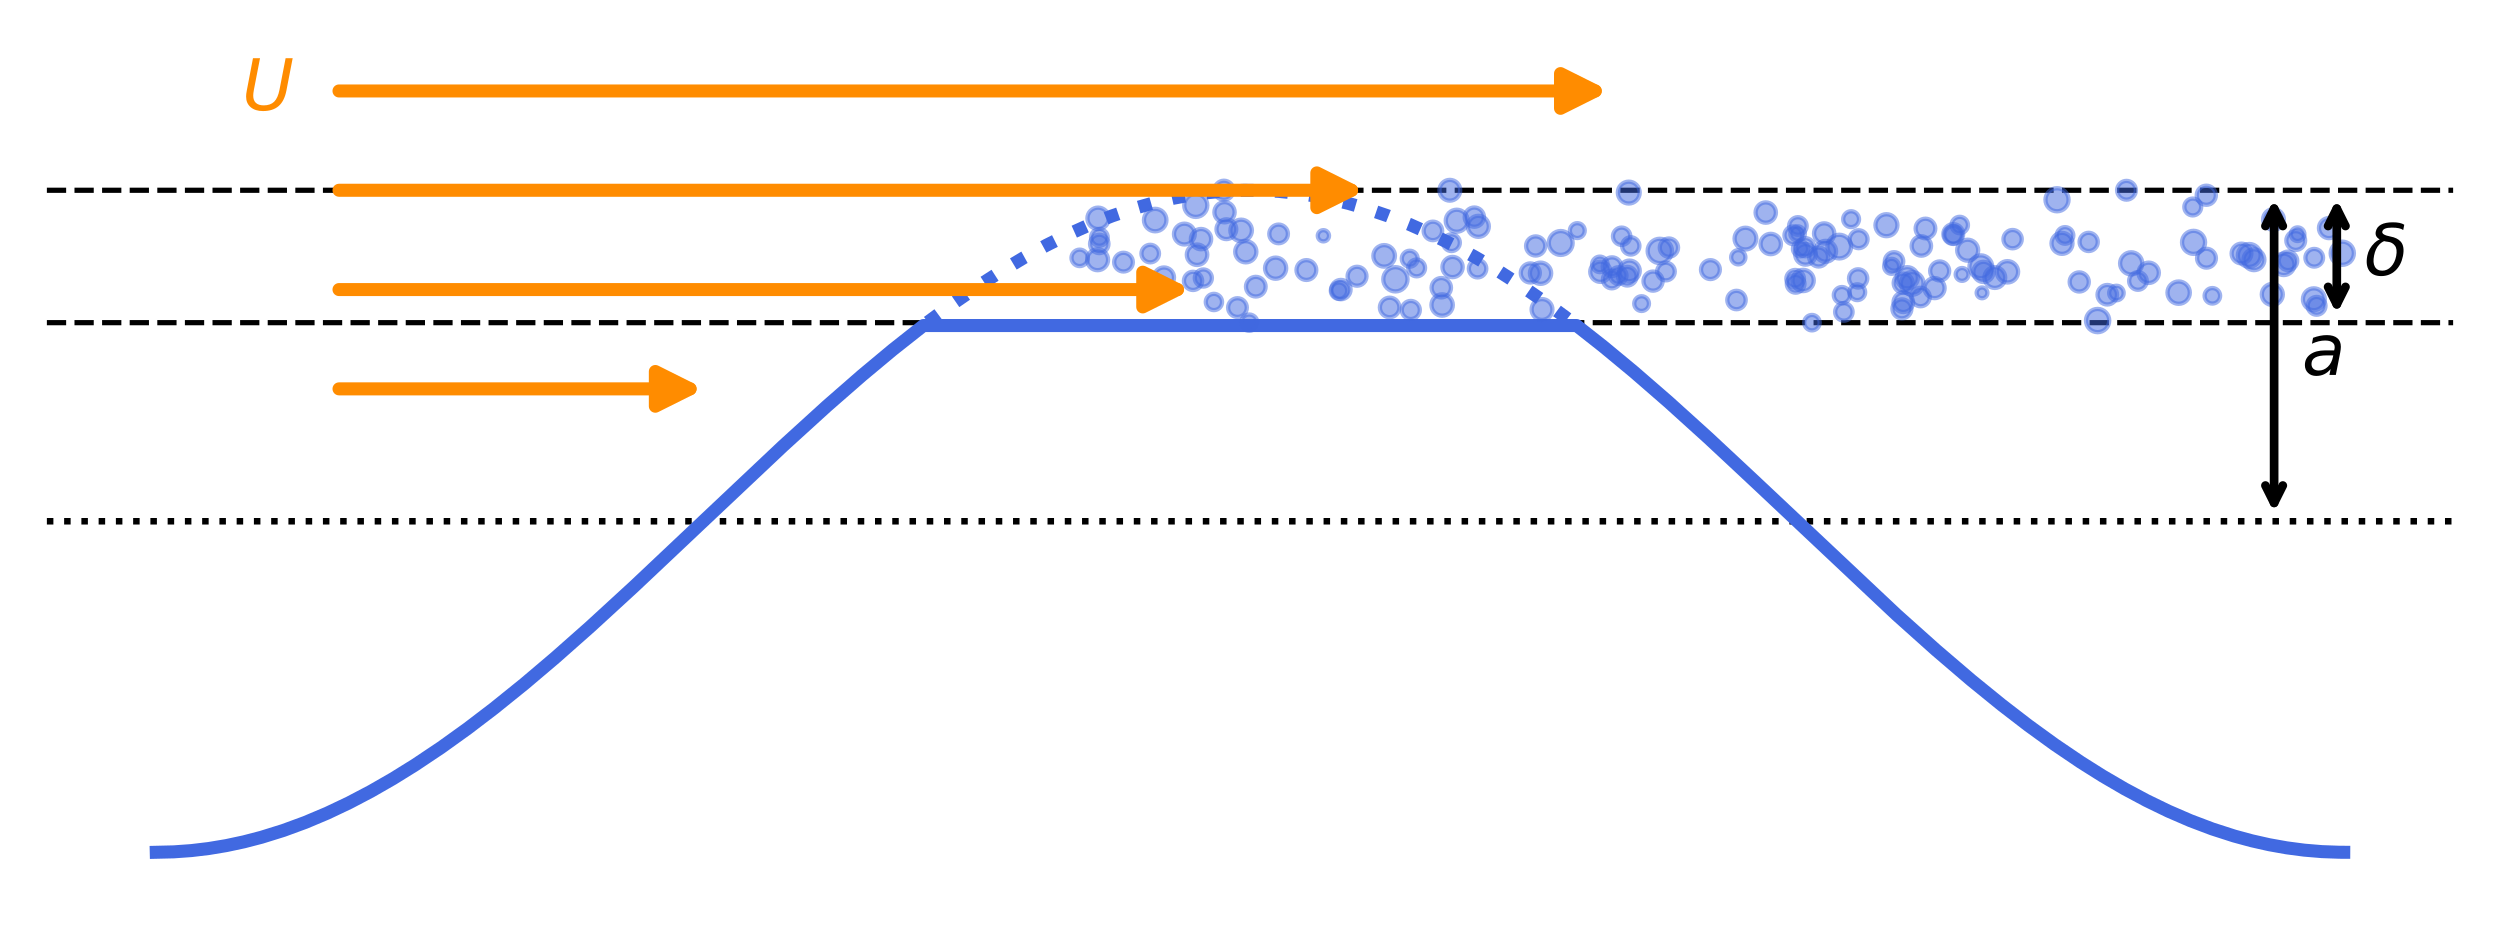 <?xml version="1.0" encoding="utf-8" standalone="no"?>
<!DOCTYPE svg PUBLIC "-//W3C//DTD SVG 1.1//EN"
  "http://www.w3.org/Graphics/SVG/1.1/DTD/svg11.dtd">
<svg xmlns:xlink="http://www.w3.org/1999/xlink" width="576pt" height="216pt" viewBox="0 0 576 216" xmlns="http://www.w3.org/2000/svg" version="1.1">
 <defs>
  <style type="text/css">*{stroke-linejoin: round; stroke-linecap: butt}</style>
 </defs>
 <g id="figure_1">
  <g id="patch_1">
   <path d="M 0 216 
L 576 216 
L 576 0 
L 0 0 
z
" style="fill: #ffffff"/>
  </g>
  <g id="axes_1">
   <g id="line2d_1">
    <path d="M 10.8 120.1 
L 565.2 120.1 
" clip-path="url(#p85c78fc187)" style="fill: none; stroke-dasharray: 1.5,2.475; stroke-dashoffset: 0; stroke: #000000; stroke-width: 1.5"/>
   </g>
   <g id="line2d_2">
    <path d="M 10.8 43.836 
L 565.2 43.836 
" clip-path="url(#p85c78fc187)" style="fill: none; stroke-dasharray: 4.44,1.92; stroke-dashoffset: 0; stroke: #000000; stroke-width: 1.2"/>
   </g>
   <g id="line2d_3">
    <path d="M 10.8 74.342 
L 565.2 74.342 
" clip-path="url(#p85c78fc187)" style="fill: none; stroke-dasharray: 4.44,1.92; stroke-dashoffset: 0; stroke: #000000; stroke-width: 1.2"/>
   </g>
   <g id="line2d_4">
    <path d="M 36 196.364 
L 40.04 196.267 
L 44.08 195.977 
L 48.12 195.495 
L 52.16 194.821 
L 56.2 193.958 
L 60.24 192.908 
L 65.291 191.335 
L 70.341 189.481 
L 75.391 187.351 
L 80.441 184.955 
L 85.491 182.303 
L 90.541 179.403 
L 95.591 176.269 
L 101.651 172.215 
L 107.711 167.864 
L 113.772 163.24 
L 120.842 157.537 
L 127.912 151.543 
L 135.992 144.396 
L 146.092 135.125 
L 160.232 121.78 
L 180.433 102.729 
L 190.533 93.54 
L 198.613 86.486 
L 205.683 80.59 
L 212.754 75.002 
L 363.246 75.002 
L 369.307 79.772 
L 376.377 85.627 
L 384.457 92.642 
L 393.547 100.864 
L 404.657 111.237 
L 436.978 141.649 
L 446.068 149.783 
L 454.148 156.697 
L 461.218 162.445 
L 467.279 167.111 
L 473.339 171.51 
L 479.399 175.615 
L 484.449 178.795 
L 489.499 181.742 
L 494.549 184.445 
L 499.599 186.893 
L 504.649 189.077 
L 509.699 190.987 
L 514.749 192.616 
L 518.79 193.713 
L 522.83 194.623 
L 526.87 195.344 
L 530.91 195.874 
L 534.95 196.213 
L 538.99 196.358 
L 540 196.364 
L 540 196.364 
" clip-path="url(#p85c78fc187)" style="fill: none; stroke: #4169e1; stroke-width: 3; stroke-linecap: square"/>
   </g>
   <g id="line2d_5">
    <path d="M 213.764 74.231 
L 219.824 69.763 
L 225.884 65.582 
L 230.934 62.335 
L 235.984 59.317 
L 241.034 56.539 
L 246.084 54.014 
L 251.134 51.75 
L 256.184 49.757 
L 261.234 48.042 
L 266.285 46.614 
L 270.325 45.68 
L 274.365 44.935 
L 278.405 44.381 
L 282.445 44.019 
L 286.485 43.85 
L 290.525 43.874 
L 294.565 44.091 
L 298.605 44.502 
L 302.645 45.104 
L 306.685 45.896 
L 310.725 46.876 
L 314.766 48.042 
L 319.816 49.757 
L 324.866 51.75 
L 329.916 54.014 
L 334.966 56.539 
L 340.016 59.317 
L 345.066 62.335 
L 350.116 65.582 
L 356.176 69.763 
L 362.236 74.231 
L 362.236 74.231 
" clip-path="url(#p85c78fc187)" style="fill: none; stroke-dasharray: 3,4.95; stroke-dashoffset: 0; stroke: #4169e1; stroke-width: 3"/>
   </g>
   <g id="PathCollection_1">
    <path d="M 407.977 58.563 
C 408.599 58.563 409.196 58.316 409.636 57.876 
C 410.075 57.436 410.322 56.84 410.322 56.218 
C 410.322 55.596 410.075 55 409.636 54.56 
C 409.196 54.12 408.599 53.873 407.977 53.873 
C 407.356 53.873 406.759 54.12 406.319 54.56 
C 405.88 55 405.632 55.596 405.632 56.218 
C 405.632 56.84 405.88 57.436 406.319 57.876 
C 406.759 58.316 407.356 58.563 407.977 58.563 
z
" clip-path="url(#p85c78fc187)" style="fill: #4169e1; fill-opacity: 0.5; stroke: #4169e1; stroke-opacity: 0.5"/>
    <path d="M 456.661 68.712 
C 456.989 68.712 457.305 68.581 457.537 68.349 
C 457.769 68.117 457.9 67.802 457.9 67.473 
C 457.9 67.145 457.769 66.83 457.537 66.597 
C 457.305 66.365 456.989 66.235 456.661 66.235 
C 456.332 66.235 456.017 66.365 455.785 66.597 
C 455.553 66.83 455.422 67.145 455.422 67.473 
C 455.422 67.802 455.553 68.117 455.785 68.349 
C 456.017 68.581 456.332 68.712 456.661 68.712 
z
" clip-path="url(#p85c78fc187)" style="fill: #4169e1; fill-opacity: 0.5; stroke: #4169e1; stroke-opacity: 0.5"/>
    <path d="M 423.764 59.543 
C 424.487 59.543 425.181 59.255 425.693 58.744 
C 426.205 58.232 426.492 57.538 426.492 56.814 
C 426.492 56.091 426.205 55.397 425.693 54.885 
C 425.181 54.373 424.487 54.086 423.764 54.086 
C 423.04 54.086 422.346 54.373 421.834 54.885 
C 421.323 55.397 421.035 56.091 421.035 56.814 
C 421.035 57.538 421.323 58.232 421.834 58.744 
C 422.346 59.255 423.04 59.543 423.764 59.543 
z
" clip-path="url(#p85c78fc187)" style="fill: #4169e1; fill-opacity: 0.5; stroke: #4169e1; stroke-opacity: 0.5"/>
    <path d="M 406.827 51.316 
C 407.449 51.316 408.044 51.069 408.484 50.63 
C 408.923 50.19 409.17 49.595 409.17 48.973 
C 409.17 48.352 408.923 47.756 408.484 47.317 
C 408.044 46.878 407.449 46.631 406.827 46.631 
C 406.206 46.631 405.61 46.878 405.171 47.317 
C 404.732 47.756 404.485 48.352 404.485 48.973 
C 404.485 49.595 404.732 50.19 405.171 50.63 
C 405.61 51.069 406.206 51.316 406.827 51.316 
z
" clip-path="url(#p85c78fc187)" style="fill: #4169e1; fill-opacity: 0.5; stroke: #4169e1; stroke-opacity: 0.5"/>
    <path d="M 371.354 66.431 
C 371.897 66.431 372.417 66.216 372.801 65.832 
C 373.185 65.449 373.4 64.928 373.4 64.386 
C 373.4 63.843 373.185 63.323 372.801 62.939 
C 372.417 62.556 371.897 62.34 371.354 62.34 
C 370.812 62.34 370.292 62.556 369.908 62.939 
C 369.524 63.323 369.309 63.843 369.309 64.386 
C 369.309 64.928 369.524 65.449 369.908 65.832 
C 370.292 66.216 370.812 66.431 371.354 66.431 
z
" clip-path="url(#p85c78fc187)" style="fill: #4169e1; fill-opacity: 0.5; stroke: #4169e1; stroke-opacity: 0.5"/>
    <path d="M 436.384 62.354 
C 436.948 62.354 437.488 62.13 437.886 61.732 
C 438.285 61.334 438.508 60.793 438.508 60.23 
C 438.508 59.667 438.285 59.126 437.886 58.728 
C 437.488 58.33 436.948 58.106 436.384 58.106 
C 435.821 58.106 435.281 58.33 434.882 58.728 
C 434.484 59.126 434.26 59.667 434.26 60.23 
C 434.26 60.793 434.484 61.334 434.882 61.732 
C 435.281 62.13 435.821 62.354 436.384 62.354 
z
" clip-path="url(#p85c78fc187)" style="fill: #4169e1; fill-opacity: 0.5; stroke: #4169e1; stroke-opacity: 0.5"/>
    <path d="M 375.431 64.778 
C 376.06 64.778 376.663 64.528 377.107 64.083 
C 377.552 63.639 377.801 63.036 377.801 62.407 
C 377.801 61.779 377.552 61.176 377.107 60.732 
C 376.663 60.287 376.06 60.037 375.431 60.037 
C 374.803 60.037 374.2 60.287 373.755 60.732 
C 373.311 61.176 373.061 61.779 373.061 62.407 
C 373.061 63.036 373.311 63.639 373.755 64.083 
C 374.2 64.528 374.803 64.778 375.431 64.778 
z
" clip-path="url(#p85c78fc187)" style="fill: #4169e1; fill-opacity: 0.5; stroke: #4169e1; stroke-opacity: 0.5"/>
    <path d="M 508.331 47.189 
C 508.916 47.189 509.476 46.957 509.889 46.544 
C 510.303 46.13 510.535 45.57 510.535 44.986 
C 510.535 44.401 510.303 43.841 509.889 43.428 
C 509.476 43.014 508.916 42.782 508.331 42.782 
C 507.747 42.782 507.187 43.014 506.773 43.428 
C 506.36 43.841 506.128 44.401 506.128 44.986 
C 506.128 45.57 506.36 46.13 506.773 46.544 
C 507.187 46.957 507.747 47.189 508.331 47.189 
z
" clip-path="url(#p85c78fc187)" style="fill: #4169e1; fill-opacity: 0.5; stroke: #4169e1; stroke-opacity: 0.5"/>
    <path d="M 529.367 55.531 
C 529.783 55.531 530.182 55.365 530.477 55.071 
C 530.771 54.777 530.936 54.378 530.936 53.962 
C 530.936 53.546 530.771 53.146 530.477 52.852 
C 530.182 52.558 529.783 52.393 529.367 52.393 
C 528.951 52.393 528.552 52.558 528.258 52.852 
C 527.964 53.146 527.798 53.546 527.798 53.962 
C 527.798 54.378 527.964 54.777 528.258 55.071 
C 528.552 55.365 528.951 55.531 529.367 55.531 
z
" clip-path="url(#p85c78fc187)" style="fill: #4169e1; fill-opacity: 0.5; stroke: #4169e1; stroke-opacity: 0.5"/>
    <path d="M 359.588 58.735 
C 360.318 58.735 361.018 58.445 361.534 57.928 
C 362.051 57.412 362.341 56.712 362.341 55.981 
C 362.341 55.251 362.051 54.551 361.534 54.035 
C 361.018 53.518 360.318 53.228 359.588 53.228 
C 358.857 53.228 358.157 53.518 357.641 54.035 
C 357.124 54.551 356.834 55.251 356.834 55.981 
C 356.834 56.712 357.124 57.412 357.641 57.928 
C 358.157 58.445 358.857 58.735 359.588 58.735 
z
" clip-path="url(#p85c78fc187)" style="fill: #4169e1; fill-opacity: 0.5; stroke: #4169e1; stroke-opacity: 0.5"/>
    <path d="M 479.056 67.165 
C 479.641 67.165 480.202 66.933 480.615 66.52 
C 481.029 66.106 481.261 65.545 481.261 64.961 
C 481.261 64.376 481.029 63.815 480.615 63.401 
C 480.202 62.988 479.641 62.756 479.056 62.756 
C 478.471 62.756 477.911 62.988 477.497 63.401 
C 477.084 63.815 476.851 64.376 476.851 64.961 
C 476.851 65.545 477.084 66.106 477.497 66.52 
C 477.911 66.933 478.471 67.165 479.056 67.165 
z
" clip-path="url(#p85c78fc187)" style="fill: #4169e1; fill-opacity: 0.5; stroke: #4169e1; stroke-opacity: 0.5"/>
    <path d="M 402.149 57.481 
C 402.813 57.481 403.451 57.217 403.92 56.748 
C 404.39 56.278 404.654 55.641 404.654 54.976 
C 404.654 54.312 404.39 53.675 403.92 53.205 
C 403.451 52.735 402.813 52.471 402.149 52.471 
C 401.485 52.471 400.847 52.735 400.378 53.205 
C 399.908 53.675 399.644 54.312 399.644 54.976 
C 399.644 55.641 399.908 56.278 400.378 56.748 
C 400.847 57.217 401.485 57.481 402.149 57.481 
z
" clip-path="url(#p85c78fc187)" style="fill: #4169e1; fill-opacity: 0.5; stroke: #4169e1; stroke-opacity: 0.5"/>
    <path d="M 413.605 66.265 
C 414.144 66.265 414.661 66.051 415.043 65.669 
C 415.424 65.288 415.638 64.771 415.638 64.232 
C 415.638 63.692 415.424 63.175 415.043 62.794 
C 414.661 62.412 414.144 62.198 413.605 62.198 
C 413.065 62.198 412.548 62.412 412.167 62.794 
C 411.785 63.175 411.571 63.692 411.571 64.232 
C 411.571 64.771 411.785 65.288 412.167 65.669 
C 412.548 66.051 413.065 66.265 413.605 66.265 
z
" clip-path="url(#p85c78fc187)" style="fill: #4169e1; fill-opacity: 0.5; stroke: #4169e1; stroke-opacity: 0.5"/>
    <path d="M 518.229 61.477 
C 518.926 61.477 519.596 61.2 520.089 60.706 
C 520.582 60.213 520.859 59.544 520.859 58.846 
C 520.859 58.148 520.582 57.479 520.089 56.986 
C 519.596 56.493 518.926 56.215 518.229 56.215 
C 517.531 56.215 516.862 56.493 516.369 56.986 
C 515.875 57.479 515.598 58.148 515.598 58.846 
C 515.598 59.544 515.875 60.213 516.369 60.706 
C 516.862 61.2 517.531 61.477 518.229 61.477 
z
" clip-path="url(#p85c78fc187)" style="fill: #4169e1; fill-opacity: 0.5; stroke: #4169e1; stroke-opacity: 0.5"/>
    <path d="M 268.174 66.253 
C 268.788 66.253 269.377 66.009 269.811 65.575 
C 270.245 65.141 270.489 64.552 270.489 63.938 
C 270.489 63.324 270.245 62.735 269.811 62.301 
C 269.377 61.867 268.788 61.623 268.174 61.623 
C 267.56 61.623 266.971 61.867 266.537 62.301 
C 266.103 62.735 265.859 63.324 265.859 63.938 
C 265.859 64.552 266.103 65.141 266.537 65.575 
C 266.971 66.009 267.56 66.253 268.174 66.253 
z
" clip-path="url(#p85c78fc187)" style="fill: #4169e1; fill-opacity: 0.5; stroke: #4169e1; stroke-opacity: 0.5"/>
    <path d="M 272.883 56.33 
C 273.52 56.33 274.13 56.077 274.58 55.627 
C 275.03 55.177 275.283 54.567 275.283 53.93 
C 275.283 53.294 275.03 52.683 274.58 52.233 
C 274.13 51.783 273.52 51.53 272.883 51.53 
C 272.246 51.53 271.636 51.783 271.186 52.233 
C 270.736 52.683 270.483 53.294 270.483 53.93 
C 270.483 54.567 270.736 55.177 271.186 55.627 
C 271.636 56.077 272.246 56.33 272.883 56.33 
z
" clip-path="url(#p85c78fc187)" style="fill: #4169e1; fill-opacity: 0.5; stroke: #4169e1; stroke-opacity: 0.5"/>
    <path d="M 253.304 56.613 
C 253.814 56.613 254.303 56.411 254.663 56.05 
C 255.023 55.69 255.226 55.201 255.226 54.692 
C 255.226 54.182 255.023 53.693 254.663 53.333 
C 254.303 52.972 253.814 52.77 253.304 52.77 
C 252.794 52.77 252.306 52.972 251.945 53.333 
C 251.585 53.693 251.382 54.182 251.382 54.692 
C 251.382 55.201 251.585 55.69 251.945 56.05 
C 252.306 56.411 252.794 56.613 253.304 56.613 
z
" clip-path="url(#p85c78fc187)" style="fill: #4169e1; fill-opacity: 0.5; stroke: #4169e1; stroke-opacity: 0.5"/>
    <path d="M 491.023 63.23 
C 491.699 63.23 492.349 62.961 492.827 62.482 
C 493.306 62.003 493.575 61.354 493.575 60.677 
C 493.575 60.001 493.306 59.351 492.827 58.873 
C 492.349 58.394 491.699 58.125 491.023 58.125 
C 490.346 58.125 489.696 58.394 489.218 58.873 
C 488.739 59.351 488.47 60.001 488.47 60.677 
C 488.47 61.354 488.739 62.003 489.218 62.482 
C 489.696 62.961 490.346 63.23 491.023 63.23 
z
" clip-path="url(#p85c78fc187)" style="fill: #4169e1; fill-opacity: 0.5; stroke: #4169e1; stroke-opacity: 0.5"/>
    <path d="M 475.086 58.49 
C 475.728 58.49 476.344 58.235 476.798 57.781 
C 477.252 57.327 477.507 56.711 477.507 56.069 
C 477.507 55.427 477.252 54.811 476.798 54.357 
C 476.344 53.903 475.728 53.648 475.086 53.648 
C 474.444 53.648 473.828 53.903 473.374 54.357 
C 472.92 54.811 472.665 55.427 472.665 56.069 
C 472.665 56.711 472.92 57.327 473.374 57.781 
C 473.828 58.235 474.444 58.49 475.086 58.49 
z
" clip-path="url(#p85c78fc187)" style="fill: #4169e1; fill-opacity: 0.5; stroke: #4169e1; stroke-opacity: 0.5"/>
    <path d="M 501.964 69.999 
C 502.647 69.999 503.302 69.728 503.784 69.245 
C 504.267 68.763 504.538 68.108 504.538 67.425 
C 504.538 66.742 504.267 66.087 503.784 65.605 
C 503.302 65.122 502.647 64.851 501.964 64.851 
C 501.281 64.851 500.626 65.122 500.144 65.605 
C 499.661 66.087 499.39 66.742 499.39 67.425 
C 499.39 68.108 499.661 68.763 500.144 69.245 
C 500.626 69.728 501.281 69.999 501.964 69.999 
z
" clip-path="url(#p85c78fc187)" style="fill: #4169e1; fill-opacity: 0.5; stroke: #4169e1; stroke-opacity: 0.5"/>
    <path d="M 533.743 72.515 
C 534.288 72.515 534.81 72.298 535.195 71.913 
C 535.58 71.528 535.796 71.006 535.796 70.462 
C 535.796 69.917 535.58 69.395 535.195 69.01 
C 534.81 68.625 534.288 68.409 533.743 68.409 
C 533.199 68.409 532.677 68.625 532.292 69.01 
C 531.907 69.395 531.69 69.917 531.69 70.462 
C 531.69 71.006 531.907 71.528 532.292 71.913 
C 532.677 72.298 533.199 72.515 533.743 72.515 
z
" clip-path="url(#p85c78fc187)" style="fill: #4169e1; fill-opacity: 0.5; stroke: #4169e1; stroke-opacity: 0.5"/>
    <path d="M 481.231 57.835 
C 481.788 57.835 482.321 57.614 482.714 57.221 
C 483.108 56.828 483.329 56.294 483.329 55.738 
C 483.329 55.182 483.108 54.648 482.714 54.255 
C 482.321 53.862 481.788 53.641 481.231 53.641 
C 480.675 53.641 480.142 53.862 479.748 54.255 
C 479.355 54.648 479.134 55.182 479.134 55.738 
C 479.134 56.294 479.355 56.828 479.748 57.221 
C 480.142 57.614 480.675 57.835 481.231 57.835 
z
" clip-path="url(#p85c78fc187)" style="fill: #4169e1; fill-opacity: 0.5; stroke: #4169e1; stroke-opacity: 0.5"/>
    <path d="M 382.422 60.625 
C 383.167 60.625 383.881 60.329 384.407 59.803 
C 384.934 59.276 385.229 58.562 385.229 57.818 
C 385.229 57.073 384.934 56.359 384.407 55.833 
C 383.881 55.306 383.167 55.011 382.422 55.011 
C 381.678 55.011 380.964 55.306 380.437 55.833 
C 379.911 56.359 379.615 57.073 379.615 57.818 
C 379.615 58.562 379.911 59.276 380.437 59.803 
C 380.964 60.329 381.678 60.625 382.422 60.625 
z
" clip-path="url(#p85c78fc187)" style="fill: #4169e1; fill-opacity: 0.5; stroke: #4169e1; stroke-opacity: 0.5"/>
    <path d="M 475.78 56.163 
C 476.289 56.163 476.776 55.961 477.136 55.601 
C 477.495 55.242 477.697 54.754 477.697 54.246 
C 477.697 53.737 477.495 53.25 477.136 52.89 
C 476.776 52.531 476.289 52.329 475.78 52.329 
C 475.272 52.329 474.784 52.531 474.425 52.89 
C 474.065 53.25 473.863 53.737 473.863 54.246 
C 473.863 54.754 474.065 55.242 474.425 55.601 
C 474.784 55.961 475.272 56.163 475.78 56.163 
z
" clip-path="url(#p85c78fc187)" style="fill: #4169e1; fill-opacity: 0.5; stroke: #4169e1; stroke-opacity: 0.5"/>
    <path d="M 281.996 46.034 
C 282.579 46.034 283.138 45.802 283.551 45.39 
C 283.963 44.978 284.194 44.419 284.194 43.836 
C 284.194 43.253 283.963 42.694 283.551 42.282 
C 283.138 41.87 282.579 41.638 281.996 41.638 
C 281.414 41.638 280.855 41.87 280.442 42.282 
C 280.03 42.694 279.799 43.253 279.799 43.836 
C 279.799 44.419 280.03 44.978 280.442 45.39 
C 280.855 45.802 281.414 46.034 281.996 46.034 
z
" clip-path="url(#p85c78fc187)" style="fill: #4169e1; fill-opacity: 0.5; stroke: #4169e1; stroke-opacity: 0.5"/>
    <path d="M 434.637 54.42 
C 435.309 54.42 435.953 54.153 436.428 53.678 
C 436.904 53.202 437.171 52.558 437.171 51.886 
C 437.171 51.214 436.904 50.569 436.428 50.094 
C 435.953 49.619 435.309 49.352 434.637 49.352 
C 433.965 49.352 433.32 49.619 432.845 50.094 
C 432.37 50.569 432.103 51.214 432.103 51.886 
C 432.103 52.558 432.37 53.202 432.845 53.678 
C 433.32 54.153 433.965 54.42 434.637 54.42 
z
" clip-path="url(#p85c78fc187)" style="fill: #4169e1; fill-opacity: 0.5; stroke: #4169e1; stroke-opacity: 0.5"/>
    <path d="M 289.335 68.314 
C 289.935 68.314 290.511 68.075 290.935 67.651 
C 291.36 67.226 291.598 66.651 291.598 66.05 
C 291.598 65.45 291.36 64.874 290.935 64.45 
C 290.511 64.026 289.935 63.787 289.335 63.787 
C 288.735 63.787 288.159 64.026 287.735 64.45 
C 287.31 64.874 287.072 65.45 287.072 66.05 
C 287.072 66.651 287.31 67.226 287.735 67.651 
C 288.159 68.075 288.735 68.314 289.335 68.314 
z
" clip-path="url(#p85c78fc187)" style="fill: #4169e1; fill-opacity: 0.5; stroke: #4169e1; stroke-opacity: 0.5"/>
    <path d="M 523.809 52.964 
C 524.444 52.964 525.053 52.711 525.502 52.262 
C 525.951 51.814 526.203 51.205 526.203 50.57 
C 526.203 49.935 525.951 49.326 525.502 48.878 
C 525.053 48.429 524.444 48.177 523.809 48.177 
C 523.175 48.177 522.566 48.429 522.117 48.878 
C 521.668 49.326 521.416 49.935 521.416 50.57 
C 521.416 51.205 521.668 51.814 522.117 52.262 
C 522.566 52.711 523.175 52.964 523.809 52.964 
z
" clip-path="url(#p85c78fc187)" style="fill: #4169e1; fill-opacity: 0.5; stroke: #4169e1; stroke-opacity: 0.5"/>
    <path d="M 400.087 71.246 
C 400.65 71.246 401.189 71.022 401.587 70.625 
C 401.985 70.227 402.209 69.687 402.209 69.124 
C 402.209 68.562 401.985 68.022 401.587 67.624 
C 401.189 67.226 400.65 67.003 400.087 67.003 
C 399.524 67.003 398.985 67.226 398.587 67.624 
C 398.189 68.022 397.966 68.562 397.966 69.124 
C 397.966 69.687 398.189 70.227 398.587 70.625 
C 398.985 71.022 399.524 71.246 400.087 71.246 
z
" clip-path="url(#p85c78fc187)" style="fill: #4169e1; fill-opacity: 0.5; stroke: #4169e1; stroke-opacity: 0.5"/>
    <path d="M 368.723 64.946 
C 369.343 64.946 369.937 64.7 370.376 64.262 
C 370.814 63.823 371.06 63.229 371.06 62.609 
C 371.06 61.989 370.814 61.395 370.376 60.956 
C 369.937 60.518 369.343 60.272 368.723 60.272 
C 368.103 60.272 367.509 60.518 367.07 60.956 
C 366.632 61.395 366.386 61.989 366.386 62.609 
C 366.386 63.229 366.632 63.823 367.07 64.262 
C 367.509 64.7 368.103 64.946 368.723 64.946 
z
" clip-path="url(#p85c78fc187)" style="fill: #4169e1; fill-opacity: 0.5; stroke: #4169e1; stroke-opacity: 0.5"/>
    <path d="M 324.8 61.444 
C 325.287 61.444 325.753 61.251 326.098 60.907 
C 326.442 60.563 326.635 60.096 326.635 59.609 
C 326.635 59.123 326.442 58.656 326.098 58.312 
C 325.753 57.968 325.287 57.774 324.8 57.774 
C 324.313 57.774 323.847 57.968 323.503 58.312 
C 323.159 58.656 322.965 59.123 322.965 59.609 
C 322.965 60.096 323.159 60.563 323.503 60.907 
C 323.847 61.251 324.313 61.444 324.8 61.444 
z
" clip-path="url(#p85c78fc187)" style="fill: #4169e1; fill-opacity: 0.5; stroke: #4169e1; stroke-opacity: 0.5"/>
    <path d="M 473.938 48.682 
C 474.643 48.682 475.32 48.401 475.819 47.903 
C 476.317 47.404 476.598 46.728 476.598 46.022 
C 476.598 45.317 476.317 44.64 475.819 44.142 
C 475.32 43.643 474.643 43.363 473.938 43.363 
C 473.233 43.363 472.556 43.643 472.058 44.142 
C 471.559 44.64 471.279 45.317 471.279 46.022 
C 471.279 46.728 471.559 47.404 472.058 47.903 
C 472.556 48.401 473.233 48.682 473.938 48.682 
z
" clip-path="url(#p85c78fc187)" style="fill: #4169e1; fill-opacity: 0.5; stroke: #4169e1; stroke-opacity: 0.5"/>
    <path d="M 380.863 66.971 
C 381.447 66.971 382.008 66.739 382.421 66.326 
C 382.834 65.913 383.066 65.353 383.066 64.769 
C 383.066 64.184 382.834 63.624 382.421 63.211 
C 382.008 62.798 381.447 62.566 380.863 62.566 
C 380.279 62.566 379.719 62.798 379.305 63.211 
C 378.892 63.624 378.66 64.184 378.66 64.769 
C 378.66 65.353 378.892 65.913 379.305 66.326 
C 379.719 66.739 380.279 66.971 380.863 66.971 
z
" clip-path="url(#p85c78fc187)" style="fill: #4169e1; fill-opacity: 0.5; stroke: #4169e1; stroke-opacity: 0.5"/>
    <path d="M 413.719 67.429 
C 414.259 67.429 414.777 67.214 415.159 66.832 
C 415.541 66.45 415.756 65.932 415.756 65.392 
C 415.756 64.851 415.541 64.333 415.159 63.951 
C 414.777 63.569 414.259 63.354 413.719 63.354 
C 413.178 63.354 412.66 63.569 412.278 63.951 
C 411.896 64.333 411.681 64.851 411.681 65.392 
C 411.681 65.932 411.896 66.45 412.278 66.832 
C 412.66 67.214 413.178 67.429 413.719 67.429 
z
" clip-path="url(#p85c78fc187)" style="fill: #4169e1; fill-opacity: 0.5; stroke: #4169e1; stroke-opacity: 0.5"/>
    <path d="M 252.886 62.255 
C 253.527 62.255 254.141 62 254.594 61.547 
C 255.047 61.095 255.301 60.48 255.301 59.84 
C 255.301 59.199 255.047 58.585 254.594 58.132 
C 254.141 57.679 253.527 57.425 252.886 57.425 
C 252.246 57.425 251.631 57.679 251.178 58.132 
C 250.725 58.585 250.471 59.199 250.471 59.84 
C 250.471 60.48 250.725 61.095 251.178 61.547 
C 251.631 62 252.246 62.255 252.886 62.255 
z
" clip-path="url(#p85c78fc187)" style="fill: #4169e1; fill-opacity: 0.5; stroke: #4169e1; stroke-opacity: 0.5"/>
    <path d="M 428.116 66.252 
C 428.673 66.252 429.208 66.031 429.603 65.636 
C 429.997 65.242 430.219 64.707 430.219 64.149 
C 430.219 63.591 429.997 63.056 429.603 62.661 
C 429.208 62.267 428.673 62.045 428.116 62.045 
C 427.558 62.045 427.023 62.267 426.628 62.661 
C 426.234 63.056 426.012 63.591 426.012 64.149 
C 426.012 64.707 426.234 65.242 426.628 65.636 
C 427.023 66.031 427.558 66.252 428.116 66.252 
z
" clip-path="url(#p85c78fc187)" style="fill: #4169e1; fill-opacity: 0.5; stroke: #4169e1; stroke-opacity: 0.5"/>
    <path d="M 426.495 52.322 
C 426.979 52.322 427.443 52.13 427.785 51.787 
C 428.128 51.445 428.32 50.981 428.32 50.497 
C 428.32 50.013 428.128 49.548 427.785 49.206 
C 427.443 48.864 426.979 48.671 426.495 48.671 
C 426.01 48.671 425.546 48.864 425.204 49.206 
C 424.861 49.548 424.669 50.013 424.669 50.497 
C 424.669 50.981 424.861 51.445 425.204 51.787 
C 425.546 52.13 426.01 52.322 426.495 52.322 
z
" clip-path="url(#p85c78fc187)" style="fill: #4169e1; fill-opacity: 0.5; stroke: #4169e1; stroke-opacity: 0.5"/>
    <path d="M 427.91 69.146 
C 428.393 69.146 428.857 68.954 429.198 68.613 
C 429.54 68.271 429.731 67.808 429.731 67.325 
C 429.731 66.842 429.54 66.379 429.198 66.037 
C 428.857 65.696 428.393 65.504 427.91 65.504 
C 427.427 65.504 426.964 65.696 426.623 66.037 
C 426.281 66.379 426.089 66.842 426.089 67.325 
C 426.089 67.808 426.281 68.271 426.623 68.613 
C 426.964 68.954 427.427 69.146 427.91 69.146 
z
" clip-path="url(#p85c78fc187)" style="fill: #4169e1; fill-opacity: 0.5; stroke: #4169e1; stroke-opacity: 0.5"/>
    <path d="M 523.54 70.262 
C 524.182 70.262 524.799 70.007 525.253 69.553 
C 525.707 69.098 525.962 68.482 525.962 67.84 
C 525.962 67.197 525.707 66.581 525.253 66.127 
C 524.799 65.673 524.182 65.418 523.54 65.418 
C 522.898 65.418 522.281 65.673 521.827 66.127 
C 521.373 66.581 521.118 67.197 521.118 67.84 
C 521.118 68.482 521.373 69.098 521.827 69.553 
C 522.281 70.007 522.898 70.262 523.54 70.262 
z
" clip-path="url(#p85c78fc187)" style="fill: #4169e1; fill-opacity: 0.5; stroke: #4169e1; stroke-opacity: 0.5"/>
    <path d="M 446.897 64.619 
C 447.478 64.619 448.035 64.388 448.446 63.977 
C 448.857 63.566 449.088 63.009 449.088 62.428 
C 449.088 61.847 448.857 61.289 448.446 60.879 
C 448.035 60.468 447.478 60.237 446.897 60.237 
C 446.316 60.237 445.758 60.468 445.348 60.879 
C 444.937 61.289 444.706 61.847 444.706 62.428 
C 444.706 63.009 444.937 63.566 445.348 63.977 
C 445.758 64.388 446.316 64.619 446.897 64.619 
z
" clip-path="url(#p85c78fc187)" style="fill: #4169e1; fill-opacity: 0.5; stroke: #4169e1; stroke-opacity: 0.5"/>
    <path d="M 352.584 65.085 
C 353.167 65.085 353.727 64.854 354.139 64.442 
C 354.551 64.029 354.783 63.47 354.783 62.887 
C 354.783 62.304 354.551 61.745 354.139 61.333 
C 353.727 60.92 353.167 60.689 352.584 60.689 
C 352.001 60.689 351.442 60.92 351.03 61.333 
C 350.618 61.745 350.386 62.304 350.386 62.887 
C 350.386 63.47 350.618 64.029 351.03 64.442 
C 351.442 64.854 352.001 65.085 352.584 65.085 
z
" clip-path="url(#p85c78fc187)" style="fill: #4169e1; fill-opacity: 0.5; stroke: #4169e1; stroke-opacity: 0.5"/>
    <path d="M 375.269 46.893 
C 375.937 46.893 376.578 46.627 377.05 46.155 
C 377.523 45.683 377.788 45.042 377.788 44.373 
C 377.788 43.705 377.523 43.064 377.05 42.592 
C 376.578 42.12 375.937 41.854 375.269 41.854 
C 374.601 41.854 373.96 42.12 373.487 42.592 
C 373.015 43.064 372.749 43.705 372.749 44.373 
C 372.749 45.042 373.015 45.683 373.487 46.155 
C 373.96 46.627 374.601 46.893 375.269 46.893 
z
" clip-path="url(#p85c78fc187)" style="fill: #4169e1; fill-opacity: 0.5; stroke: #4169e1; stroke-opacity: 0.5"/>
    <path d="M 451.523 53.743 
C 452.026 53.743 452.508 53.544 452.863 53.188 
C 453.219 52.833 453.418 52.351 453.418 51.848 
C 453.418 51.346 453.219 50.864 452.863 50.508 
C 452.508 50.153 452.026 49.953 451.523 49.953 
C 451.021 49.953 450.539 50.153 450.183 50.508 
C 449.828 50.864 449.628 51.346 449.628 51.848 
C 449.628 52.351 449.828 52.833 450.183 53.188 
C 450.539 53.544 451.021 53.743 451.523 53.743 
z
" clip-path="url(#p85c78fc187)" style="fill: #4169e1; fill-opacity: 0.5; stroke: #4169e1; stroke-opacity: 0.5"/>
    <path d="M 265.011 60.443 
C 265.547 60.443 266.061 60.23 266.44 59.851 
C 266.819 59.471 267.032 58.957 267.032 58.421 
C 267.032 57.885 266.819 57.371 266.44 56.992 
C 266.061 56.613 265.547 56.4 265.011 56.4 
C 264.475 56.4 263.96 56.613 263.581 56.992 
C 263.202 57.371 262.989 57.885 262.989 58.421 
C 262.989 58.957 263.202 59.471 263.581 59.851 
C 263.96 60.23 264.475 60.443 265.011 60.443 
z
" clip-path="url(#p85c78fc187)" style="fill: #4169e1; fill-opacity: 0.5; stroke: #4169e1; stroke-opacity: 0.5"/>
    <path d="M 442.492 70.56 
C 443.056 70.56 443.596 70.336 443.995 69.938 
C 444.394 69.539 444.618 68.998 444.618 68.434 
C 444.618 67.871 444.394 67.33 443.995 66.931 
C 443.596 66.533 443.056 66.309 442.492 66.309 
C 441.928 66.309 441.387 66.533 440.989 66.931 
C 440.59 67.33 440.366 67.871 440.366 68.434 
C 440.366 68.998 440.59 69.539 440.989 69.938 
C 441.387 70.336 441.928 70.56 442.492 70.56 
z
" clip-path="url(#p85c78fc187)" style="fill: #4169e1; fill-opacity: 0.5; stroke: #4169e1; stroke-opacity: 0.5"/>
    <path d="M 443.625 54.912 
C 444.225 54.912 444.8 54.673 445.224 54.249 
C 445.649 53.825 445.887 53.249 445.887 52.649 
C 445.887 52.049 445.649 51.474 445.224 51.05 
C 444.8 50.625 444.225 50.387 443.625 50.387 
C 443.025 50.387 442.449 50.625 442.025 51.05 
C 441.601 51.474 441.362 52.049 441.362 52.649 
C 441.362 53.249 441.601 53.825 442.025 54.249 
C 442.449 54.673 443.025 54.912 443.625 54.912 
z
" clip-path="url(#p85c78fc187)" style="fill: #4169e1; fill-opacity: 0.5; stroke: #4169e1; stroke-opacity: 0.5"/>
    <path d="M 308.948 68.941 
C 309.538 68.941 310.104 68.707 310.521 68.29 
C 310.938 67.873 311.173 67.307 311.173 66.717 
C 311.173 66.127 310.938 65.561 310.521 65.144 
C 310.104 64.727 309.538 64.493 308.948 64.493 
C 308.359 64.493 307.793 64.727 307.376 65.144 
C 306.959 65.561 306.724 66.127 306.724 66.717 
C 306.724 67.307 306.959 67.873 307.376 68.29 
C 307.793 68.707 308.359 68.941 308.948 68.941 
z
" clip-path="url(#p85c78fc187)" style="fill: #4169e1; fill-opacity: 0.5; stroke: #4169e1; stroke-opacity: 0.5"/>
    <path d="M 285.113 73.024 
C 285.685 73.024 286.233 72.797 286.637 72.393 
C 287.041 71.989 287.268 71.441 287.268 70.87 
C 287.268 70.298 287.041 69.75 286.637 69.346 
C 286.233 68.942 285.685 68.715 285.113 68.715 
C 284.542 68.715 283.994 68.942 283.59 69.346 
C 283.186 69.75 282.959 70.298 282.959 70.87 
C 282.959 71.441 283.186 71.989 283.59 72.393 
C 283.994 72.797 284.542 73.024 285.113 73.024 
z
" clip-path="url(#p85c78fc187)" style="fill: #4169e1; fill-opacity: 0.5; stroke: #4169e1; stroke-opacity: 0.5"/>
    <path d="M 339.686 52.247 
C 340.275 52.247 340.839 52.013 341.255 51.597 
C 341.671 51.181 341.905 50.617 341.905 50.028 
C 341.905 49.44 341.671 48.876 341.255 48.46 
C 340.839 48.043 340.275 47.81 339.686 47.81 
C 339.098 47.81 338.533 48.043 338.117 48.46 
C 337.701 48.876 337.467 49.44 337.467 50.028 
C 337.467 50.617 337.701 51.181 338.117 51.597 
C 338.533 52.013 339.098 52.247 339.686 52.247 
z
" clip-path="url(#p85c78fc187)" style="fill: #4169e1; fill-opacity: 0.5; stroke: #4169e1; stroke-opacity: 0.5"/>
    <path d="M 353.814 58.878 
C 354.399 58.878 354.96 58.645 355.374 58.231 
C 355.788 57.818 356.02 57.257 356.02 56.672 
C 356.02 56.087 355.788 55.526 355.374 55.112 
C 354.96 54.698 354.399 54.466 353.814 54.466 
C 353.229 54.466 352.668 54.698 352.254 55.112 
C 351.841 55.526 351.608 56.087 351.608 56.672 
C 351.608 57.257 351.841 57.818 352.254 58.231 
C 352.668 58.645 353.229 58.878 353.814 58.878 
z
" clip-path="url(#p85c78fc187)" style="fill: #4169e1; fill-opacity: 0.5; stroke: #4169e1; stroke-opacity: 0.5"/>
    <path d="M 414.234 54.091 
C 414.771 54.091 415.287 53.878 415.666 53.498 
C 416.046 53.118 416.259 52.603 416.259 52.066 
C 416.259 51.529 416.046 51.014 415.666 50.634 
C 415.287 50.254 414.771 50.041 414.234 50.041 
C 413.697 50.041 413.182 50.254 412.803 50.634 
C 412.423 51.014 412.209 51.529 412.209 52.066 
C 412.209 52.603 412.423 53.118 412.803 53.498 
C 413.182 53.878 413.697 54.091 414.234 54.091 
z
" clip-path="url(#p85c78fc187)" style="fill: #4169e1; fill-opacity: 0.5; stroke: #4169e1; stroke-opacity: 0.5"/>
    <path d="M 375.728 58.654 
C 376.257 58.654 376.765 58.444 377.139 58.069 
C 377.514 57.695 377.724 57.187 377.724 56.658 
C 377.724 56.129 377.514 55.621 377.139 55.247 
C 376.765 54.872 376.257 54.662 375.728 54.662 
C 375.199 54.662 374.691 54.872 374.317 55.247 
C 373.942 55.621 373.732 56.129 373.732 56.658 
C 373.732 57.187 373.942 57.695 374.317 58.069 
C 374.691 58.444 375.199 58.654 375.728 58.654 
z
" clip-path="url(#p85c78fc187)" style="fill: #4169e1; fill-opacity: 0.5; stroke: #4169e1; stroke-opacity: 0.5"/>
    <path d="M 536.598 54.866 
C 537.211 54.866 537.799 54.622 538.233 54.189 
C 538.666 53.755 538.91 53.167 538.91 52.554 
C 538.91 51.941 538.666 51.353 538.233 50.92 
C 537.799 50.486 537.211 50.243 536.598 50.243 
C 535.985 50.243 535.397 50.486 534.964 50.92 
C 534.53 51.353 534.287 51.941 534.287 52.554 
C 534.287 53.167 534.53 53.755 534.964 54.189 
C 535.397 54.622 535.985 54.866 536.598 54.866 
z
" clip-path="url(#p85c78fc187)" style="fill: #4169e1; fill-opacity: 0.5; stroke: #4169e1; stroke-opacity: 0.5"/>
    <path d="M 277.247 66.025 
C 277.77 66.025 278.272 65.817 278.641 65.448 
C 279.011 65.078 279.219 64.577 279.219 64.054 
C 279.219 63.531 279.011 63.03 278.641 62.66 
C 278.272 62.29 277.77 62.082 277.247 62.082 
C 276.725 62.082 276.223 62.29 275.854 62.66 
C 275.484 63.03 275.276 63.531 275.276 64.054 
C 275.276 64.577 275.484 65.078 275.854 65.448 
C 276.223 65.817 276.725 66.025 277.247 66.025 
z
" clip-path="url(#p85c78fc187)" style="fill: #4169e1; fill-opacity: 0.5; stroke: #4169e1; stroke-opacity: 0.5"/>
    <path d="M 308.508 68.861 
C 309.008 68.861 309.487 68.663 309.841 68.309 
C 310.194 67.956 310.393 67.476 310.393 66.976 
C 310.393 66.476 310.194 65.997 309.841 65.643 
C 309.487 65.29 309.008 65.091 308.508 65.091 
C 308.008 65.091 307.528 65.29 307.175 65.643 
C 306.821 65.997 306.623 66.476 306.623 66.976 
C 306.623 67.476 306.821 67.956 307.175 68.309 
C 307.528 68.663 308.008 68.861 308.508 68.861 
z
" clip-path="url(#p85c78fc187)" style="fill: #4169e1; fill-opacity: 0.5; stroke: #4169e1; stroke-opacity: 0.5"/>
    <path d="M 294.589 56.038 
C 295.158 56.038 295.705 55.812 296.107 55.409 
C 296.51 55.006 296.736 54.46 296.736 53.891 
C 296.736 53.321 296.51 52.775 296.107 52.373 
C 295.705 51.97 295.158 51.744 294.589 51.744 
C 294.02 51.744 293.474 51.97 293.071 52.373 
C 292.668 52.775 292.442 53.321 292.442 53.891 
C 292.442 54.46 292.668 55.006 293.071 55.409 
C 293.474 55.812 294.02 56.038 294.589 56.038 
z
" clip-path="url(#p85c78fc187)" style="fill: #4169e1; fill-opacity: 0.5; stroke: #4169e1; stroke-opacity: 0.5"/>
    <path d="M 438.495 67.407 
C 439.077 67.407 439.634 67.177 440.045 66.766 
C 440.456 66.355 440.687 65.797 440.687 65.216 
C 440.687 64.635 440.456 64.077 440.045 63.666 
C 439.634 63.255 439.077 63.024 438.495 63.024 
C 437.914 63.024 437.357 63.255 436.946 63.666 
C 436.535 64.077 436.304 64.635 436.304 65.216 
C 436.304 65.797 436.535 66.355 436.946 66.766 
C 437.357 67.177 437.914 67.407 438.495 67.407 
z
" clip-path="url(#p85c78fc187)" style="fill: #4169e1; fill-opacity: 0.5; stroke: #4169e1; stroke-opacity: 0.5"/>
    <path d="M 321.504 67.144 
C 322.246 67.144 322.957 66.85 323.482 66.325 
C 324.006 65.801 324.301 65.089 324.301 64.348 
C 324.301 63.606 324.006 62.895 323.482 62.37 
C 322.957 61.846 322.246 61.551 321.504 61.551 
C 320.762 61.551 320.051 61.846 319.527 62.37 
C 319.002 62.895 318.708 63.606 318.708 64.348 
C 318.708 65.089 319.002 65.801 319.527 66.325 
C 320.051 66.85 320.762 67.144 321.504 67.144 
z
" clip-path="url(#p85c78fc187)" style="fill: #4169e1; fill-opacity: 0.5; stroke: #4169e1; stroke-opacity: 0.5"/>
    <path d="M 383.836 64.592 
C 384.374 64.592 384.891 64.379 385.271 63.998 
C 385.652 63.617 385.866 63.101 385.866 62.563 
C 385.866 62.025 385.652 61.508 385.271 61.128 
C 384.891 60.747 384.374 60.533 383.836 60.533 
C 383.298 60.533 382.782 60.747 382.401 61.128 
C 382.02 61.508 381.807 62.025 381.807 62.563 
C 381.807 63.101 382.02 63.617 382.401 63.998 
C 382.782 64.379 383.298 64.592 383.836 64.592 
z
" clip-path="url(#p85c78fc187)" style="fill: #4169e1; fill-opacity: 0.5; stroke: #4169e1; stroke-opacity: 0.5"/>
    <path d="M 318.91 61.441 
C 319.569 61.441 320.201 61.179 320.668 60.713 
C 321.134 60.247 321.396 59.615 321.396 58.956 
C 321.396 58.296 321.134 57.664 320.668 57.198 
C 320.201 56.732 319.569 56.47 318.91 56.47 
C 318.251 56.47 317.618 56.732 317.152 57.198 
C 316.686 57.664 316.424 58.296 316.424 58.956 
C 316.424 59.615 316.686 60.247 317.152 60.713 
C 317.618 61.179 318.251 61.441 318.91 61.441 
z
" clip-path="url(#p85c78fc187)" style="fill: #4169e1; fill-opacity: 0.5; stroke: #4169e1; stroke-opacity: 0.5"/>
    <path d="M 293.904 64.225 
C 294.55 64.225 295.17 63.968 295.627 63.511 
C 296.084 63.054 296.34 62.435 296.34 61.789 
C 296.34 61.142 296.084 60.523 295.627 60.066 
C 295.17 59.609 294.55 59.353 293.904 59.353 
C 293.258 59.353 292.639 59.609 292.182 60.066 
C 291.725 60.523 291.468 61.142 291.468 61.789 
C 291.468 62.435 291.725 63.054 292.182 63.511 
C 292.639 63.968 293.258 64.225 293.904 64.225 
z
" clip-path="url(#p85c78fc187)" style="fill: #4169e1; fill-opacity: 0.5; stroke: #4169e1; stroke-opacity: 0.5"/>
    <path d="M 279.685 71.449 
C 280.182 71.449 280.659 71.252 281.011 70.9 
C 281.362 70.549 281.56 70.072 281.56 69.575 
C 281.56 69.078 281.362 68.601 281.011 68.249 
C 280.659 67.898 280.182 67.7 279.685 67.7 
C 279.188 67.7 278.711 67.898 278.36 68.249 
C 278.008 68.601 277.811 69.078 277.811 69.575 
C 277.811 70.072 278.008 70.549 278.36 70.9 
C 278.711 71.252 279.188 71.449 279.685 71.449 
z
" clip-path="url(#p85c78fc187)" style="fill: #4169e1; fill-opacity: 0.5; stroke: #4169e1; stroke-opacity: 0.5"/>
    <path d="M 439.438 66.44 
C 440.086 66.44 440.707 66.183 441.165 65.725 
C 441.623 65.266 441.881 64.645 441.881 63.997 
C 441.881 63.35 441.623 62.728 441.165 62.27 
C 440.707 61.812 440.086 61.555 439.438 61.555 
C 438.79 61.555 438.169 61.812 437.711 62.27 
C 437.253 62.728 436.995 63.35 436.995 63.997 
C 436.995 64.645 437.253 65.266 437.711 65.725 
C 438.169 66.183 438.79 66.44 439.438 66.44 
z
" clip-path="url(#p85c78fc187)" style="fill: #4169e1; fill-opacity: 0.5; stroke: #4169e1; stroke-opacity: 0.5"/>
    <path d="M 287.822 76.218 
C 288.32 76.218 288.797 76.02 289.149 75.668 
C 289.5 75.316 289.698 74.839 289.698 74.342 
C 289.698 73.844 289.5 73.367 289.149 73.015 
C 288.797 72.663 288.32 72.465 287.822 72.465 
C 287.324 72.465 286.847 72.663 286.495 73.015 
C 286.143 73.367 285.946 73.844 285.946 74.342 
C 285.946 74.839 286.143 75.316 286.495 75.668 
C 286.847 76.02 287.324 76.218 287.822 76.218 
z
" clip-path="url(#p85c78fc187)" style="fill: #4169e1; fill-opacity: 0.5; stroke: #4169e1; stroke-opacity: 0.5"/>
    <path d="M 304.91 55.615 
C 305.254 55.615 305.583 55.479 305.826 55.236 
C 306.069 54.993 306.205 54.664 306.205 54.321 
C 306.205 53.977 306.069 53.648 305.826 53.405 
C 305.583 53.162 305.254 53.026 304.91 53.026 
C 304.567 53.026 304.238 53.162 303.995 53.405 
C 303.752 53.648 303.616 53.977 303.616 54.321 
C 303.616 54.664 303.752 54.993 303.995 55.236 
C 304.238 55.479 304.567 55.615 304.91 55.615 
z
" clip-path="url(#p85c78fc187)" style="fill: #4169e1; fill-opacity: 0.5; stroke: #4169e1; stroke-opacity: 0.5"/>
    <path d="M 355.281 73.706 
C 355.918 73.706 356.528 73.453 356.978 73.003 
C 357.428 72.553 357.681 71.943 357.681 71.307 
C 357.681 70.67 357.428 70.06 356.978 69.61 
C 356.528 69.16 355.918 68.907 355.281 68.907 
C 354.645 68.907 354.035 69.16 353.585 69.61 
C 353.135 70.06 352.882 70.67 352.882 71.307 
C 352.882 71.943 353.135 72.553 353.585 73.003 
C 354.035 73.453 354.645 73.706 355.281 73.706 
z
" clip-path="url(#p85c78fc187)" style="fill: #4169e1; fill-opacity: 0.5; stroke: #4169e1; stroke-opacity: 0.5"/>
    <path d="M 487.62 69.186 
C 488.065 69.186 488.491 69.01 488.805 68.696 
C 489.119 68.382 489.295 67.955 489.295 67.511 
C 489.295 67.067 489.119 66.641 488.805 66.327 
C 488.491 66.013 488.065 65.836 487.62 65.836 
C 487.176 65.836 486.75 66.013 486.436 66.327 
C 486.122 66.641 485.946 67.067 485.946 67.511 
C 485.946 67.955 486.122 68.382 486.436 68.696 
C 486.75 69.01 487.176 69.186 487.62 69.186 
z
" clip-path="url(#p85c78fc187)" style="fill: #4169e1; fill-opacity: 0.5; stroke: #4169e1; stroke-opacity: 0.5"/>
    <path d="M 275.801 61.05 
C 276.426 61.05 277.027 60.801 277.469 60.359 
C 277.911 59.917 278.16 59.317 278.16 58.691 
C 278.16 58.065 277.911 57.465 277.469 57.023 
C 277.027 56.581 276.426 56.332 275.801 56.332 
C 275.175 56.332 274.575 56.581 274.133 57.023 
C 273.691 57.465 273.442 58.065 273.442 58.691 
C 273.442 59.317 273.691 59.917 274.133 60.359 
C 274.575 60.801 275.175 61.05 275.801 61.05 
z
" clip-path="url(#p85c78fc187)" style="fill: #4169e1; fill-opacity: 0.5; stroke: #4169e1; stroke-opacity: 0.5"/>
    <path d="M 492.581 66.765 
C 493.121 66.765 493.639 66.55 494.02 66.169 
C 494.402 65.787 494.617 65.269 494.617 64.729 
C 494.617 64.189 494.402 63.671 494.02 63.289 
C 493.639 62.908 493.121 62.693 492.581 62.693 
C 492.041 62.693 491.523 62.908 491.141 63.289 
C 490.759 63.671 490.545 64.189 490.545 64.729 
C 490.545 65.269 490.759 65.787 491.141 66.169 
C 491.523 66.55 492.041 66.765 492.581 66.765 
z
" clip-path="url(#p85c78fc187)" style="fill: #4169e1; fill-opacity: 0.5; stroke: #4169e1; stroke-opacity: 0.5"/>
    <path d="M 275.507 49.981 
C 276.213 49.981 276.889 49.701 277.388 49.202 
C 277.887 48.703 278.167 48.027 278.167 47.321 
C 278.167 46.616 277.887 45.939 277.388 45.44 
C 276.889 44.942 276.213 44.661 275.507 44.661 
C 274.802 44.661 274.126 44.942 273.627 45.44 
C 273.128 45.939 272.848 46.616 272.848 47.321 
C 272.848 48.027 273.128 48.703 273.627 49.202 
C 274.126 49.701 274.802 49.981 275.507 49.981 
z
" clip-path="url(#p85c78fc187)" style="fill: #4169e1; fill-opacity: 0.5; stroke: #4169e1; stroke-opacity: 0.5"/>
    <path d="M 533.112 71.466 
C 533.779 71.466 534.42 71.201 534.892 70.728 
C 535.364 70.256 535.629 69.616 535.629 68.949 
C 535.629 68.281 535.364 67.641 534.892 67.169 
C 534.42 66.697 533.779 66.432 533.112 66.432 
C 532.444 66.432 531.804 66.697 531.332 67.169 
C 530.86 67.641 530.595 68.281 530.595 68.949 
C 530.595 69.616 530.86 70.256 531.332 70.728 
C 531.804 71.201 532.444 71.466 533.112 71.466 
z
" clip-path="url(#p85c78fc187)" style="fill: #4169e1; fill-opacity: 0.5; stroke: #4169e1; stroke-opacity: 0.5"/>
    <path d="M 384.521 59.158 
C 385.079 59.158 385.615 58.936 386.01 58.541 
C 386.405 58.146 386.626 57.611 386.626 57.052 
C 386.626 56.494 386.405 55.958 386.01 55.563 
C 385.615 55.169 385.079 54.947 384.521 54.947 
C 383.963 54.947 383.427 55.169 383.032 55.563 
C 382.637 55.958 382.415 56.494 382.415 57.052 
C 382.415 57.611 382.637 58.146 383.032 58.541 
C 383.427 58.936 383.963 59.158 384.521 59.158 
z
" clip-path="url(#p85c78fc187)" style="fill: #4169e1; fill-opacity: 0.5; stroke: #4169e1; stroke-opacity: 0.5"/>
    <path d="M 533.2 61.423 
C 533.74 61.423 534.257 61.209 534.639 60.827 
C 535.02 60.446 535.235 59.928 535.235 59.388 
C 535.235 58.849 535.02 58.331 534.639 57.95 
C 534.257 57.568 533.74 57.354 533.2 57.354 
C 532.66 57.354 532.143 57.568 531.761 57.95 
C 531.38 58.331 531.165 58.849 531.165 59.388 
C 531.165 59.928 531.38 60.446 531.761 60.827 
C 532.143 61.209 532.66 61.423 533.2 61.423 
z
" clip-path="url(#p85c78fc187)" style="fill: #4169e1; fill-opacity: 0.5; stroke: #4169e1; stroke-opacity: 0.5"/>
    <path d="M 424.373 69.863 
C 424.868 69.863 425.343 69.667 425.693 69.317 
C 426.043 68.967 426.239 68.492 426.239 67.997 
C 426.239 67.502 426.043 67.028 425.693 66.678 
C 425.343 66.328 424.868 66.131 424.373 66.131 
C 423.878 66.131 423.403 66.328 423.053 66.678 
C 422.704 67.028 422.507 67.502 422.507 67.997 
C 422.507 68.492 422.704 68.967 423.053 69.317 
C 423.403 69.667 423.878 69.863 424.373 69.863 
z
" clip-path="url(#p85c78fc187)" style="fill: #4169e1; fill-opacity: 0.5; stroke: #4169e1; stroke-opacity: 0.5"/>
    <path d="M 463.705 57.207 
C 464.265 57.207 464.801 56.985 465.197 56.59 
C 465.592 56.194 465.815 55.658 465.815 55.098 
C 465.815 54.539 465.592 54.002 465.197 53.607 
C 464.801 53.211 464.265 52.989 463.705 52.989 
C 463.146 52.989 462.609 53.211 462.214 53.607 
C 461.818 54.002 461.596 54.539 461.596 55.098 
C 461.596 55.658 461.818 56.194 462.214 56.59 
C 462.609 56.985 463.146 57.207 463.705 57.207 
z
" clip-path="url(#p85c78fc187)" style="fill: #4169e1; fill-opacity: 0.5; stroke: #4169e1; stroke-opacity: 0.5"/>
    <path d="M 258.855 62.553 
C 259.427 62.553 259.975 62.326 260.379 61.922 
C 260.784 61.517 261.011 60.969 261.011 60.397 
C 261.011 59.825 260.784 59.277 260.379 58.872 
C 259.975 58.468 259.427 58.241 258.855 58.241 
C 258.283 58.241 257.734 58.468 257.33 58.872 
C 256.926 59.277 256.698 59.825 256.698 60.397 
C 256.698 60.969 256.926 61.517 257.33 61.922 
C 257.734 62.326 258.283 62.553 258.855 62.553 
z
" clip-path="url(#p85c78fc187)" style="fill: #4169e1; fill-opacity: 0.5; stroke: #4169e1; stroke-opacity: 0.5"/>
    <path d="M 330.141 55.335 
C 330.706 55.335 331.248 55.11 331.648 54.71 
C 332.048 54.31 332.272 53.768 332.272 53.203 
C 332.272 52.638 332.048 52.095 331.648 51.696 
C 331.248 51.296 330.706 51.071 330.141 51.071 
C 329.575 51.071 329.033 51.296 328.633 51.696 
C 328.234 52.095 328.009 52.638 328.009 53.203 
C 328.009 53.768 328.234 54.31 328.633 54.71 
C 329.033 55.11 329.575 55.335 330.141 55.335 
z
" clip-path="url(#p85c78fc187)" style="fill: #4169e1; fill-opacity: 0.5; stroke: #4169e1; stroke-opacity: 0.5"/>
    <path d="M 282.559 55.088 
C 283.163 55.088 283.743 54.848 284.171 54.42 
C 284.598 53.993 284.838 53.413 284.838 52.808 
C 284.838 52.204 284.598 51.624 284.171 51.197 
C 283.743 50.769 283.163 50.529 282.559 50.529 
C 281.954 50.529 281.375 50.769 280.947 51.197 
C 280.52 51.624 280.279 52.204 280.279 52.808 
C 280.279 53.413 280.52 53.993 280.947 54.42 
C 281.375 54.848 281.954 55.088 282.559 55.088 
z
" clip-path="url(#p85c78fc187)" style="fill: #4169e1; fill-opacity: 0.5; stroke: #4169e1; stroke-opacity: 0.5"/>
    <path d="M 334.042 46.228 
C 334.677 46.228 335.285 45.976 335.734 45.528 
C 336.182 45.079 336.434 44.471 336.434 43.836 
C 336.434 43.202 336.182 42.593 335.734 42.144 
C 335.285 41.696 334.677 41.444 334.042 41.444 
C 333.408 41.444 332.799 41.696 332.351 42.144 
C 331.902 42.593 331.65 43.202 331.65 43.836 
C 331.65 44.471 331.902 45.079 332.351 45.528 
C 332.799 45.976 333.408 46.228 334.042 46.228 
z
" clip-path="url(#p85c78fc187)" style="fill: #4169e1; fill-opacity: 0.5; stroke: #4169e1; stroke-opacity: 0.5"/>
    <path d="M 282.129 51.228 
C 282.747 51.228 283.341 50.982 283.778 50.545 
C 284.215 50.108 284.461 49.514 284.461 48.896 
C 284.461 48.278 284.215 47.684 283.778 47.247 
C 283.341 46.81 282.747 46.564 282.129 46.564 
C 281.511 46.564 280.918 46.81 280.48 47.247 
C 280.043 47.684 279.797 48.278 279.797 48.896 
C 279.797 49.514 280.043 50.108 280.48 50.545 
C 280.918 50.982 281.511 51.228 282.129 51.228 
z
" clip-path="url(#p85c78fc187)" style="fill: #4169e1; fill-opacity: 0.5; stroke: #4169e1; stroke-opacity: 0.5"/>
    <path d="M 340.434 63.916 
C 340.967 63.916 341.479 63.704 341.856 63.326 
C 342.233 62.949 342.445 62.438 342.445 61.904 
C 342.445 61.371 342.233 60.859 341.856 60.482 
C 341.479 60.105 340.967 59.893 340.434 59.893 
C 339.9 59.893 339.389 60.105 339.012 60.482 
C 338.634 60.859 338.422 61.371 338.422 61.904 
C 338.422 62.438 338.634 62.949 339.012 63.326 
C 339.389 63.704 339.9 63.916 340.434 63.916 
z
" clip-path="url(#p85c78fc187)" style="fill: #4169e1; fill-opacity: 0.5; stroke: #4169e1; stroke-opacity: 0.5"/>
    <path d="M 368.606 62.704 
C 369.081 62.704 369.536 62.515 369.872 62.18 
C 370.207 61.844 370.396 61.389 370.396 60.914 
C 370.396 60.44 370.207 59.985 369.872 59.649 
C 369.536 59.313 369.081 59.125 368.606 59.125 
C 368.132 59.125 367.676 59.313 367.341 59.649 
C 367.005 59.985 366.817 60.44 366.817 60.914 
C 366.817 61.389 367.005 61.844 367.341 62.18 
C 367.676 62.515 368.132 62.704 368.606 62.704 
z
" clip-path="url(#p85c78fc187)" style="fill: #4169e1; fill-opacity: 0.5; stroke: #4169e1; stroke-opacity: 0.5"/>
    <path d="M 266.158 53.292 
C 266.845 53.292 267.504 53.019 267.989 52.533 
C 268.475 52.048 268.748 51.389 268.748 50.702 
C 268.748 50.016 268.475 49.357 267.989 48.871 
C 267.504 48.386 266.845 48.113 266.158 48.113 
C 265.472 48.113 264.813 48.386 264.327 48.871 
C 263.842 49.357 263.569 50.016 263.569 50.702 
C 263.569 51.389 263.842 52.048 264.327 52.533 
C 264.813 53.019 265.472 53.292 266.158 53.292 
z
" clip-path="url(#p85c78fc187)" style="fill: #4169e1; fill-opacity: 0.5; stroke: #4169e1; stroke-opacity: 0.5"/>
    <path d="M 450.014 56.126 
C 450.553 56.126 451.071 55.911 451.452 55.53 
C 451.834 55.149 452.048 54.631 452.048 54.092 
C 452.048 53.552 451.834 53.035 451.452 52.653 
C 451.071 52.272 450.553 52.057 450.014 52.057 
C 449.474 52.057 448.957 52.272 448.575 52.653 
C 448.194 53.035 447.979 53.552 447.979 54.092 
C 447.979 54.631 448.194 55.149 448.575 55.53 
C 448.957 55.911 449.474 56.126 450.014 56.126 
z
" clip-path="url(#p85c78fc187)" style="fill: #4169e1; fill-opacity: 0.5; stroke: #4169e1; stroke-opacity: 0.5"/>
    <path d="M 413.182 56.253 
C 413.725 56.253 414.245 56.037 414.629 55.653 
C 415.012 55.27 415.228 54.749 415.228 54.207 
C 415.228 53.664 415.012 53.144 414.629 52.76 
C 414.245 52.377 413.725 52.161 413.182 52.161 
C 412.64 52.161 412.119 52.377 411.736 52.76 
C 411.352 53.144 411.137 53.664 411.137 54.207 
C 411.137 54.749 411.352 55.27 411.736 55.653 
C 412.119 56.037 412.64 56.253 413.182 56.253 
z
" clip-path="url(#p85c78fc187)" style="fill: #4169e1; fill-opacity: 0.5; stroke: #4169e1; stroke-opacity: 0.5"/>
    <path d="M 325.044 73.506 
C 325.597 73.506 326.128 73.286 326.519 72.895 
C 326.91 72.504 327.129 71.973 327.129 71.42 
C 327.129 70.867 326.91 70.337 326.519 69.946 
C 326.128 69.555 325.597 69.335 325.044 69.335 
C 324.491 69.335 323.961 69.555 323.57 69.946 
C 323.179 70.337 322.959 70.867 322.959 71.42 
C 322.959 71.973 323.179 72.504 323.57 72.895 
C 323.961 73.286 324.491 73.506 325.044 73.506 
z
" clip-path="url(#p85c78fc187)" style="fill: #4169e1; fill-opacity: 0.5; stroke: #4169e1; stroke-opacity: 0.5"/>
    <path d="M 400.497 60.916 
C 400.932 60.916 401.35 60.743 401.658 60.435 
C 401.966 60.128 402.139 59.71 402.139 59.274 
C 402.139 58.839 401.966 58.421 401.658 58.113 
C 401.35 57.805 400.932 57.632 400.497 57.632 
C 400.061 57.632 399.643 57.805 399.336 58.113 
C 399.028 58.421 398.855 58.839 398.855 59.274 
C 398.855 59.71 399.028 60.128 399.336 60.435 
C 399.643 60.743 400.061 60.916 400.497 60.916 
z
" clip-path="url(#p85c78fc187)" style="fill: #4169e1; fill-opacity: 0.5; stroke: #4169e1; stroke-opacity: 0.5"/>
    <path d="M 274.876 66.816 
C 275.433 66.816 275.966 66.594 276.36 66.201 
C 276.753 65.808 276.974 65.274 276.974 64.717 
C 276.974 64.161 276.753 63.627 276.36 63.234 
C 275.966 62.84 275.433 62.619 274.876 62.619 
C 274.32 62.619 273.786 62.84 273.392 63.234 
C 272.999 63.627 272.778 64.161 272.778 64.717 
C 272.778 65.274 272.999 65.808 273.392 66.201 
C 273.786 66.594 274.32 66.816 274.876 66.816 
z
" clip-path="url(#p85c78fc187)" style="fill: #4169e1; fill-opacity: 0.5; stroke: #4169e1; stroke-opacity: 0.5"/>
    <path d="M 415.917 59.052 
C 416.473 59.052 417.007 58.831 417.4 58.437 
C 417.794 58.044 418.015 57.51 418.015 56.954 
C 418.015 56.398 417.794 55.864 417.4 55.471 
C 417.007 55.077 416.473 54.856 415.917 54.856 
C 415.361 54.856 414.827 55.077 414.434 55.471 
C 414.04 55.864 413.819 56.398 413.819 56.954 
C 413.819 57.51 414.04 58.044 414.434 58.437 
C 414.827 58.831 415.361 59.052 415.917 59.052 
z
" clip-path="url(#p85c78fc187)" style="fill: #4169e1; fill-opacity: 0.5; stroke: #4169e1; stroke-opacity: 0.5"/>
    <path d="M 519.311 62.241 
C 519.949 62.241 520.56 61.987 521.011 61.537 
C 521.461 61.086 521.714 60.475 521.714 59.837 
C 521.714 59.2 521.461 58.589 521.011 58.138 
C 520.56 57.687 519.949 57.434 519.311 57.434 
C 518.674 57.434 518.063 57.687 517.612 58.138 
C 517.161 58.589 516.908 59.2 516.908 59.837 
C 516.908 60.475 517.161 61.086 517.612 61.537 
C 518.063 61.987 518.674 62.241 519.311 62.241 
z
" clip-path="url(#p85c78fc187)" style="fill: #4169e1; fill-opacity: 0.5; stroke: #4169e1; stroke-opacity: 0.5"/>
    <path d="M 340.605 54.571 
C 341.248 54.571 341.864 54.316 342.319 53.861 
C 342.773 53.407 343.029 52.79 343.029 52.147 
C 343.029 51.505 342.773 50.888 342.319 50.434 
C 341.864 49.979 341.248 49.724 340.605 49.724 
C 339.962 49.724 339.346 49.979 338.891 50.434 
C 338.437 50.888 338.182 51.505 338.182 52.147 
C 338.182 52.79 338.437 53.407 338.891 53.861 
C 339.346 54.316 339.962 54.571 340.605 54.571 
z
" clip-path="url(#p85c78fc187)" style="fill: #4169e1; fill-opacity: 0.5; stroke: #4169e1; stroke-opacity: 0.5"/>
    <path d="M 442.68 58.907 
C 443.274 58.907 443.843 58.671 444.262 58.251 
C 444.682 57.832 444.917 57.263 444.917 56.67 
C 444.917 56.076 444.682 55.507 444.262 55.088 
C 443.843 54.668 443.274 54.432 442.68 54.432 
C 442.087 54.432 441.518 54.668 441.098 55.088 
C 440.679 55.507 440.443 56.076 440.443 56.67 
C 440.443 57.263 440.679 57.832 441.098 58.251 
C 441.518 58.671 442.087 58.907 442.68 58.907 
z
" clip-path="url(#p85c78fc187)" style="fill: #4169e1; fill-opacity: 0.5; stroke: #4169e1; stroke-opacity: 0.5"/>
    <path d="M 285.954 55.575 
C 286.612 55.575 287.244 55.313 287.709 54.848 
C 288.175 54.382 288.436 53.75 288.436 53.092 
C 288.436 52.434 288.175 51.802 287.709 51.336 
C 287.244 50.871 286.612 50.609 285.954 50.609 
C 285.295 50.609 284.664 50.871 284.198 51.336 
C 283.732 51.802 283.471 52.434 283.471 53.092 
C 283.471 53.75 283.732 54.382 284.198 54.848 
C 284.664 55.313 285.295 55.575 285.954 55.575 
z
" clip-path="url(#p85c78fc187)" style="fill: #4169e1; fill-opacity: 0.5; stroke: #4169e1; stroke-opacity: 0.5"/>
    <path d="M 456.994 64.975 
C 457.612 64.975 458.204 64.73 458.641 64.293 
C 459.078 63.856 459.323 63.264 459.323 62.646 
C 459.323 62.028 459.078 61.436 458.641 60.999 
C 458.204 60.562 457.612 60.317 456.994 60.317 
C 456.376 60.317 455.784 60.562 455.347 60.999 
C 454.91 61.436 454.665 62.028 454.665 62.646 
C 454.665 63.264 454.91 63.856 455.347 64.293 
C 455.784 64.73 456.376 64.975 456.994 64.975 
z
" clip-path="url(#p85c78fc187)" style="fill: #4169e1; fill-opacity: 0.5; stroke: #4169e1; stroke-opacity: 0.5"/>
    <path d="M 332.072 68.523 
C 332.664 68.523 333.231 68.288 333.65 67.87 
C 334.068 67.451 334.303 66.883 334.303 66.292 
C 334.303 65.7 334.068 65.132 333.65 64.714 
C 333.231 64.295 332.664 64.06 332.072 64.06 
C 331.48 64.06 330.912 64.295 330.494 64.714 
C 330.075 65.132 329.84 65.7 329.84 66.292 
C 329.84 66.883 330.075 67.451 330.494 67.87 
C 330.912 68.288 331.48 68.523 332.072 68.523 
z
" clip-path="url(#p85c78fc187)" style="fill: #4169e1; fill-opacity: 0.5; stroke: #4169e1; stroke-opacity: 0.5"/>
    <path d="M 300.992 64.497 
C 301.597 64.497 302.177 64.256 302.605 63.829 
C 303.032 63.401 303.273 62.821 303.273 62.216 
C 303.273 61.611 303.032 61.031 302.605 60.603 
C 302.177 60.176 301.597 59.935 300.992 59.935 
C 300.387 59.935 299.807 60.176 299.379 60.603 
C 298.952 61.031 298.711 61.611 298.711 62.216 
C 298.711 62.821 298.952 63.401 299.379 63.829 
C 299.807 64.256 300.387 64.497 300.992 64.497 
z
" clip-path="url(#p85c78fc187)" style="fill: #4169e1; fill-opacity: 0.5; stroke: #4169e1; stroke-opacity: 0.5"/>
    <path d="M 419.009 61.401 
C 419.587 61.401 420.142 61.171 420.552 60.762 
C 420.961 60.352 421.191 59.797 421.191 59.219 
C 421.191 58.64 420.961 58.085 420.552 57.676 
C 420.142 57.266 419.587 57.037 419.009 57.037 
C 418.43 57.037 417.875 57.266 417.466 57.676 
C 417.056 58.085 416.827 58.64 416.827 59.219 
C 416.827 59.797 417.056 60.352 417.466 60.762 
C 417.875 61.171 418.43 61.401 419.009 61.401 
z
" clip-path="url(#p85c78fc187)" style="fill: #4169e1; fill-opacity: 0.5; stroke: #4169e1; stroke-opacity: 0.5"/>
    <path d="M 253.272 58.32 
C 253.835 58.32 254.375 58.096 254.773 57.698 
C 255.171 57.3 255.394 56.76 255.394 56.197 
C 255.394 55.634 255.171 55.094 254.773 54.696 
C 254.375 54.298 253.835 54.074 253.272 54.074 
C 252.709 54.074 252.169 54.298 251.771 54.696 
C 251.372 55.094 251.149 55.634 251.149 56.197 
C 251.149 56.76 251.372 57.3 251.771 57.698 
C 252.169 58.096 252.709 58.32 253.272 58.32 
z
" clip-path="url(#p85c78fc187)" style="fill: #4169e1; fill-opacity: 0.5; stroke: #4169e1; stroke-opacity: 0.5"/>
    <path d="M 489.946 45.996 
C 490.519 45.996 491.068 45.768 491.473 45.363 
C 491.878 44.958 492.106 44.409 492.106 43.836 
C 492.106 43.263 491.878 42.714 491.473 42.309 
C 491.068 41.904 490.519 41.676 489.946 41.676 
C 489.373 41.676 488.824 41.904 488.418 42.309 
C 488.013 42.714 487.786 43.263 487.786 43.836 
C 487.786 44.409 488.013 44.958 488.418 45.363 
C 488.824 45.768 489.373 45.996 489.946 45.996 
z
" clip-path="url(#p85c78fc187)" style="fill: #4169e1; fill-opacity: 0.5; stroke: #4169e1; stroke-opacity: 0.5"/>
    <path d="M 248.762 61.306 
C 249.264 61.306 249.746 61.106 250.102 60.751 
C 250.457 60.396 250.657 59.914 250.657 59.411 
C 250.657 58.909 250.457 58.427 250.102 58.071 
C 249.746 57.716 249.264 57.516 248.762 57.516 
C 248.259 57.516 247.777 57.716 247.422 58.071 
C 247.067 58.427 246.867 58.909 246.867 59.411 
C 246.867 59.914 247.067 60.396 247.422 60.751 
C 247.777 61.106 248.259 61.306 248.762 61.306 
z
" clip-path="url(#p85c78fc187)" style="fill: #4169e1; fill-opacity: 0.5; stroke: #4169e1; stroke-opacity: 0.5"/>
    <path d="M 445.725 68.692 
C 446.339 68.692 446.927 68.449 447.361 68.015 
C 447.795 67.581 448.038 66.993 448.038 66.379 
C 448.038 65.766 447.795 65.177 447.361 64.744 
C 446.927 64.31 446.339 64.066 445.725 64.066 
C 445.112 64.066 444.523 64.31 444.09 64.744 
C 443.656 65.177 443.412 65.766 443.412 66.379 
C 443.412 66.993 443.656 67.581 444.09 68.015 
C 444.523 68.449 445.112 68.692 445.725 68.692 
z
" clip-path="url(#p85c78fc187)" style="fill: #4169e1; fill-opacity: 0.5; stroke: #4169e1; stroke-opacity: 0.5"/>
    <path d="M 326.396 63.666 
C 326.91 63.666 327.403 63.462 327.766 63.098 
C 328.13 62.735 328.334 62.242 328.334 61.727 
C 328.334 61.213 328.13 60.72 327.766 60.357 
C 327.403 59.993 326.91 59.789 326.396 59.789 
C 325.881 59.789 325.388 59.993 325.025 60.357 
C 324.661 60.72 324.457 61.213 324.457 61.727 
C 324.457 62.242 324.661 62.735 325.025 63.098 
C 325.388 63.462 325.881 63.666 326.396 63.666 
z
" clip-path="url(#p85c78fc187)" style="fill: #4169e1; fill-opacity: 0.5; stroke: #4169e1; stroke-opacity: 0.5"/>
    <path d="M 462.515 65.084 
C 463.167 65.084 463.793 64.825 464.254 64.364 
C 464.715 63.903 464.975 63.277 464.975 62.624 
C 464.975 61.972 464.715 61.346 464.254 60.885 
C 463.793 60.424 463.167 60.164 462.515 60.164 
C 461.862 60.164 461.236 60.424 460.775 60.885 
C 460.314 61.346 460.054 61.972 460.054 62.624 
C 460.054 63.277 460.314 63.903 460.775 64.364 
C 461.236 64.825 461.862 65.084 462.515 65.084 
z
" clip-path="url(#p85c78fc187)" style="fill: #4169e1; fill-opacity: 0.5; stroke: #4169e1; stroke-opacity: 0.5"/>
    <path d="M 528.936 57.582 
C 529.51 57.582 530.061 57.354 530.467 56.948 
C 530.873 56.542 531.101 55.991 531.101 55.417 
C 531.101 54.843 530.873 54.292 530.467 53.886 
C 530.061 53.48 529.51 53.252 528.936 53.252 
C 528.362 53.252 527.811 53.48 527.405 53.886 
C 526.999 54.292 526.771 54.843 526.771 55.417 
C 526.771 55.991 526.999 56.542 527.405 56.948 
C 527.811 57.354 528.362 57.582 528.936 57.582 
z
" clip-path="url(#p85c78fc187)" style="fill: #4169e1; fill-opacity: 0.5; stroke: #4169e1; stroke-opacity: 0.5"/>
    <path d="M 320.176 73.089 
C 320.773 73.089 321.345 72.852 321.767 72.43 
C 322.189 72.009 322.426 71.436 322.426 70.84 
C 322.426 70.243 322.189 69.671 321.767 69.249 
C 321.345 68.827 320.773 68.59 320.176 68.59 
C 319.579 68.59 319.007 68.827 318.585 69.249 
C 318.163 69.671 317.926 70.243 317.926 70.84 
C 317.926 71.436 318.163 72.009 318.585 72.43 
C 319.007 72.852 319.579 73.089 320.176 73.089 
z
" clip-path="url(#p85c78fc187)" style="fill: #4169e1; fill-opacity: 0.5; stroke: #4169e1; stroke-opacity: 0.5"/>
    <path d="M 415.979 60.976 
C 416.607 60.976 417.21 60.727 417.654 60.282 
C 418.099 59.838 418.349 59.235 418.349 58.606 
C 418.349 57.978 418.099 57.375 417.654 56.93 
C 417.21 56.486 416.607 56.236 415.979 56.236 
C 415.35 56.236 414.747 56.486 414.303 56.93 
C 413.858 57.375 413.608 57.978 413.608 58.606 
C 413.608 59.235 413.858 59.838 414.303 60.282 
C 414.747 60.727 415.35 60.976 415.979 60.976 
z
" clip-path="url(#p85c78fc187)" style="fill: #4169e1; fill-opacity: 0.5; stroke: #4169e1; stroke-opacity: 0.5"/>
    <path d="M 420.627 60.304 
C 421.265 60.304 421.878 60.051 422.33 59.599 
C 422.782 59.147 423.036 58.534 423.036 57.895 
C 423.036 57.256 422.782 56.643 422.33 56.192 
C 421.878 55.74 421.265 55.486 420.627 55.486 
C 419.988 55.486 419.375 55.74 418.923 56.192 
C 418.471 56.643 418.217 57.256 418.217 57.895 
C 418.217 58.534 418.471 59.147 418.923 59.599 
C 419.375 60.051 419.988 60.304 420.627 60.304 
z
" clip-path="url(#p85c78fc187)" style="fill: #4169e1; fill-opacity: 0.5; stroke: #4169e1; stroke-opacity: 0.5"/>
    <path d="M 414.836 59.061 
C 415.298 59.061 415.741 58.877 416.068 58.55 
C 416.395 58.224 416.578 57.78 416.578 57.318 
C 416.578 56.856 416.395 56.413 416.068 56.086 
C 415.741 55.759 415.298 55.576 414.836 55.576 
C 414.374 55.576 413.93 55.759 413.604 56.086 
C 413.277 56.413 413.093 56.856 413.093 57.318 
C 413.093 57.78 413.277 58.224 413.604 58.55 
C 413.93 58.877 414.374 59.061 414.836 59.061 
z
" clip-path="url(#p85c78fc187)" style="fill: #4169e1; fill-opacity: 0.5; stroke: #4169e1; stroke-opacity: 0.5"/>
    <path d="M 312.664 65.822 
C 313.242 65.822 313.796 65.592 314.204 65.184 
C 314.612 64.776 314.842 64.222 314.842 63.644 
C 314.842 63.067 314.612 62.513 314.204 62.104 
C 313.796 61.696 313.242 61.467 312.664 61.467 
C 312.087 61.467 311.533 61.696 311.125 62.104 
C 310.716 62.513 310.487 63.067 310.487 63.644 
C 310.487 64.222 310.716 64.776 311.125 65.184 
C 311.533 65.592 312.087 65.822 312.664 65.822 
z
" clip-path="url(#p85c78fc187)" style="fill: #4169e1; fill-opacity: 0.5; stroke: #4169e1; stroke-opacity: 0.5"/>
    <path d="M 526.174 63.373 
C 526.829 63.373 527.457 63.113 527.92 62.65 
C 528.383 62.187 528.644 61.558 528.644 60.903 
C 528.644 60.248 528.383 59.62 527.92 59.157 
C 527.457 58.694 526.829 58.433 526.174 58.433 
C 525.519 58.433 524.89 58.694 524.427 59.157 
C 523.964 59.62 523.704 60.248 523.704 60.903 
C 523.704 61.558 523.964 62.187 524.427 62.65 
C 524.89 63.113 525.519 63.373 526.174 63.373 
z
" clip-path="url(#p85c78fc187)" style="fill: #4169e1; fill-opacity: 0.5; stroke: #4169e1; stroke-opacity: 0.5"/>
    <path d="M 378.222 71.646 
C 378.672 71.646 379.104 71.467 379.422 71.149 
C 379.74 70.831 379.919 70.399 379.919 69.949 
C 379.919 69.499 379.74 69.068 379.422 68.75 
C 379.104 68.432 378.672 68.253 378.222 68.253 
C 377.772 68.253 377.341 68.432 377.023 68.75 
C 376.705 69.068 376.526 69.499 376.526 69.949 
C 376.526 70.399 376.705 70.831 377.023 71.149 
C 377.341 71.467 377.772 71.646 378.222 71.646 
z
" clip-path="url(#p85c78fc187)" style="fill: #4169e1; fill-opacity: 0.5; stroke: #4169e1; stroke-opacity: 0.5"/>
    <path d="M 495.057 65.193 
C 495.678 65.193 496.274 64.946 496.713 64.507 
C 497.152 64.068 497.399 63.472 497.399 62.851 
C 497.399 62.23 497.152 61.634 496.713 61.195 
C 496.274 60.756 495.678 60.509 495.057 60.509 
C 494.436 60.509 493.841 60.756 493.401 61.195 
C 492.962 61.634 492.716 62.23 492.716 62.851 
C 492.716 63.472 492.962 64.068 493.401 64.507 
C 493.841 64.946 494.436 65.193 495.057 65.193 
z
" clip-path="url(#p85c78fc187)" style="fill: #4169e1; fill-opacity: 0.5; stroke: #4169e1; stroke-opacity: 0.5"/>
    <path d="M 452.064 64.706 
C 452.456 64.706 452.831 64.55 453.108 64.273 
C 453.385 63.996 453.541 63.621 453.541 63.229 
C 453.541 62.837 453.385 62.462 453.108 62.185 
C 452.831 61.908 452.456 61.752 452.064 61.752 
C 451.672 61.752 451.297 61.908 451.02 62.185 
C 450.743 62.462 450.587 62.837 450.587 63.229 
C 450.587 63.621 450.743 63.996 451.02 64.273 
C 451.297 64.55 451.672 64.706 452.064 64.706 
z
" clip-path="url(#p85c78fc187)" style="fill: #4169e1; fill-opacity: 0.5; stroke: #4169e1; stroke-opacity: 0.5"/>
    <path d="M 334.422 57.845 
C 334.933 57.845 335.424 57.642 335.786 57.28 
C 336.148 56.918 336.351 56.428 336.351 55.916 
C 336.351 55.404 336.148 54.914 335.786 54.552 
C 335.424 54.19 334.933 53.987 334.422 53.987 
C 333.91 53.987 333.419 54.19 333.057 54.552 
C 332.696 54.914 332.492 55.404 332.492 55.916 
C 332.492 56.428 332.696 56.918 333.057 57.28 
C 333.419 57.642 333.91 57.845 334.422 57.845 
z
" clip-path="url(#p85c78fc187)" style="fill: #4169e1; fill-opacity: 0.5; stroke: #4169e1; stroke-opacity: 0.5"/>
    <path d="M 485.515 70.153 
C 486.111 70.153 486.682 69.916 487.104 69.495 
C 487.525 69.074 487.762 68.502 487.762 67.906 
C 487.762 67.31 487.525 66.739 487.104 66.318 
C 486.682 65.896 486.111 65.659 485.515 65.659 
C 484.919 65.659 484.348 65.896 483.926 66.318 
C 483.505 66.739 483.268 67.31 483.268 67.906 
C 483.268 68.502 483.505 69.074 483.926 69.495 
C 484.348 69.916 484.919 70.153 485.515 70.153 
z
" clip-path="url(#p85c78fc187)" style="fill: #4169e1; fill-opacity: 0.5; stroke: #4169e1; stroke-opacity: 0.5"/>
    <path d="M 363.41 54.843 
C 363.864 54.843 364.3 54.662 364.62 54.341 
C 364.941 54.02 365.122 53.585 365.122 53.131 
C 365.122 52.677 364.941 52.242 364.62 51.921 
C 364.3 51.6 363.864 51.42 363.41 51.42 
C 362.956 51.42 362.521 51.6 362.2 51.921 
C 361.879 52.242 361.699 52.677 361.699 53.131 
C 361.699 53.585 361.879 54.02 362.2 54.341 
C 362.521 54.662 362.956 54.843 363.41 54.843 
z
" clip-path="url(#p85c78fc187)" style="fill: #4169e1; fill-opacity: 0.5; stroke: #4169e1; stroke-opacity: 0.5"/>
    <path d="M 505.209 49.632 
C 505.724 49.632 506.218 49.428 506.582 49.064 
C 506.946 48.7 507.151 48.206 507.151 47.691 
C 507.151 47.177 506.946 46.683 506.582 46.319 
C 506.218 45.955 505.724 45.75 505.209 45.75 
C 504.695 45.75 504.201 45.955 503.837 46.319 
C 503.473 46.683 503.268 47.177 503.268 47.691 
C 503.268 48.206 503.473 48.7 503.837 49.064 
C 504.201 49.428 504.695 49.632 505.209 49.632 
z
" clip-path="url(#p85c78fc187)" style="fill: #4169e1; fill-opacity: 0.5; stroke: #4169e1; stroke-opacity: 0.5"/>
    <path d="M 417.475 76.119 
C 417.947 76.119 418.399 75.932 418.732 75.599 
C 419.066 75.265 419.253 74.813 419.253 74.342 
C 419.253 73.87 419.066 73.418 418.732 73.085 
C 418.399 72.751 417.947 72.564 417.475 72.564 
C 417.004 72.564 416.552 72.751 416.218 73.085 
C 415.885 73.418 415.698 73.87 415.698 74.342 
C 415.698 74.813 415.885 75.265 416.218 75.599 
C 416.552 75.932 417.004 76.119 417.475 76.119 
z
" clip-path="url(#p85c78fc187)" style="fill: #4169e1; fill-opacity: 0.5; stroke: #4169e1; stroke-opacity: 0.5"/>
    <path d="M 505.394 58.495 
C 506.099 58.495 506.775 58.215 507.273 57.717 
C 507.771 57.219 508.051 56.543 508.051 55.838 
C 508.051 55.133 507.771 54.457 507.273 53.959 
C 506.775 53.461 506.099 53.181 505.394 53.181 
C 504.69 53.181 504.014 53.461 503.515 53.959 
C 503.017 54.457 502.737 55.133 502.737 55.838 
C 502.737 56.543 503.017 57.219 503.515 57.717 
C 504.014 58.215 504.69 58.495 505.394 58.495 
z
" clip-path="url(#p85c78fc187)" style="fill: #4169e1; fill-opacity: 0.5; stroke: #4169e1; stroke-opacity: 0.5"/>
    <path d="M 450.031 56.208 
C 450.636 56.208 451.216 55.968 451.644 55.54 
C 452.072 55.112 452.313 54.532 452.313 53.926 
C 452.313 53.321 452.072 52.741 451.644 52.313 
C 451.216 51.885 450.636 51.645 450.031 51.645 
C 449.426 51.645 448.846 51.885 448.418 52.313 
C 447.99 52.741 447.75 53.321 447.75 53.926 
C 447.75 54.532 447.99 55.112 448.418 55.54 
C 448.846 55.968 449.426 56.208 450.031 56.208 
z
" clip-path="url(#p85c78fc187)" style="fill: #4169e1; fill-opacity: 0.5; stroke: #4169e1; stroke-opacity: 0.5"/>
    <path d="M 459.606 66.34 
C 460.24 66.34 460.848 66.088 461.296 65.64 
C 461.744 65.192 461.995 64.584 461.995 63.95 
C 461.995 63.317 461.744 62.709 461.296 62.261 
C 460.848 61.813 460.24 61.561 459.606 61.561 
C 458.972 61.561 458.365 61.813 457.917 62.261 
C 457.468 62.709 457.217 63.317 457.217 63.95 
C 457.217 64.584 457.468 65.192 457.917 65.64 
C 458.365 66.088 458.972 66.34 459.606 66.34 
z
" clip-path="url(#p85c78fc187)" style="fill: #4169e1; fill-opacity: 0.5; stroke: #4169e1; stroke-opacity: 0.5"/>
    <path d="M 394.082 64.292 
C 394.658 64.292 395.211 64.063 395.618 63.655 
C 396.025 63.248 396.254 62.695 396.254 62.119 
C 396.254 61.542 396.025 60.99 395.618 60.582 
C 395.211 60.175 394.658 59.946 394.082 59.946 
C 393.505 59.946 392.952 60.175 392.545 60.582 
C 392.138 60.99 391.909 61.542 391.909 62.119 
C 391.909 62.695 392.138 63.248 392.545 63.655 
C 392.952 64.063 393.505 64.292 394.082 64.292 
z
" clip-path="url(#p85c78fc187)" style="fill: #4169e1; fill-opacity: 0.5; stroke: #4169e1; stroke-opacity: 0.5"/>
    <path d="M 527.15 62.237 
C 527.716 62.237 528.259 62.012 528.659 61.612 
C 529.06 61.212 529.285 60.668 529.285 60.102 
C 529.285 59.536 529.06 58.993 528.659 58.593 
C 528.259 58.192 527.716 57.967 527.15 57.967 
C 526.583 57.967 526.04 58.192 525.64 58.593 
C 525.24 58.993 525.015 59.536 525.015 60.102 
C 525.015 60.668 525.24 61.212 525.64 61.612 
C 526.04 62.012 526.583 62.237 527.15 62.237 
z
" clip-path="url(#p85c78fc187)" style="fill: #4169e1; fill-opacity: 0.5; stroke: #4169e1; stroke-opacity: 0.5"/>
    <path d="M 435.827 63.086 
C 436.285 63.086 436.724 62.904 437.048 62.58 
C 437.371 62.257 437.553 61.818 437.553 61.36 
C 437.553 60.902 437.371 60.463 437.048 60.139 
C 436.724 59.816 436.285 59.634 435.827 59.634 
C 435.369 59.634 434.93 59.816 434.607 60.139 
C 434.283 60.463 434.101 60.902 434.101 61.36 
C 434.101 61.818 434.283 62.257 434.607 62.58 
C 434.93 62.904 435.369 63.086 435.827 63.086 
z
" clip-path="url(#p85c78fc187)" style="fill: #4169e1; fill-opacity: 0.5; stroke: #4169e1; stroke-opacity: 0.5"/>
    <path d="M 371.413 63.598 
C 371.984 63.598 372.532 63.372 372.935 62.968 
C 373.339 62.564 373.566 62.016 373.566 61.445 
C 373.566 60.875 373.339 60.327 372.935 59.923 
C 372.532 59.519 371.984 59.293 371.413 59.293 
C 370.842 59.293 370.294 59.519 369.891 59.923 
C 369.487 60.327 369.26 60.875 369.26 61.445 
C 369.26 62.016 369.487 62.564 369.891 62.968 
C 370.294 63.372 370.842 63.598 371.413 63.598 
z
" clip-path="url(#p85c78fc187)" style="fill: #4169e1; fill-opacity: 0.5; stroke: #4169e1; stroke-opacity: 0.5"/>
    <path d="M 424.826 73.883 
C 425.359 73.883 425.871 73.671 426.249 73.293 
C 426.626 72.916 426.838 72.404 426.838 71.871 
C 426.838 71.337 426.626 70.825 426.249 70.448 
C 425.871 70.071 425.359 69.859 424.826 69.859 
C 424.292 69.859 423.781 70.071 423.403 70.448 
C 423.026 70.825 422.814 71.337 422.814 71.871 
C 422.814 72.404 423.026 72.916 423.403 73.293 
C 423.781 73.671 424.292 73.883 424.826 73.883 
z
" clip-path="url(#p85c78fc187)" style="fill: #4169e1; fill-opacity: 0.5; stroke: #4169e1; stroke-opacity: 0.5"/>
    <path d="M 253.004 52.765 
C 253.658 52.765 254.284 52.505 254.747 52.043 
C 255.209 51.581 255.468 50.954 255.468 50.301 
C 255.468 49.647 255.209 49.02 254.747 48.558 
C 254.284 48.096 253.658 47.836 253.004 47.836 
C 252.351 47.836 251.724 48.096 251.262 48.558 
C 250.8 49.02 250.54 49.647 250.54 50.301 
C 250.54 50.954 250.8 51.581 251.262 52.043 
C 251.724 52.505 252.351 52.765 253.004 52.765 
z
" clip-path="url(#p85c78fc187)" style="fill: #4169e1; fill-opacity: 0.5; stroke: #4169e1; stroke-opacity: 0.5"/>
    <path d="M 335.632 53.39 
C 336.305 53.39 336.95 53.123 337.425 52.648 
C 337.9 52.172 338.167 51.528 338.167 50.855 
C 338.167 50.183 337.9 49.538 337.425 49.063 
C 336.95 48.587 336.305 48.32 335.632 48.32 
C 334.96 48.32 334.315 48.587 333.84 49.063 
C 333.364 49.538 333.097 50.183 333.097 50.855 
C 333.097 51.528 333.364 52.172 333.84 52.648 
C 334.315 53.123 334.96 53.39 335.632 53.39 
z
" clip-path="url(#p85c78fc187)" style="fill: #4169e1; fill-opacity: 0.5; stroke: #4169e1; stroke-opacity: 0.5"/>
    <path d="M 440.563 67.906 
C 441.256 67.906 441.921 67.63 442.411 67.14 
C 442.901 66.65 443.177 65.985 443.177 65.292 
C 443.177 64.599 442.901 63.934 442.411 63.443 
C 441.921 62.953 441.256 62.678 440.563 62.678 
C 439.869 62.678 439.204 62.953 438.714 63.443 
C 438.224 63.934 437.949 64.599 437.949 65.292 
C 437.949 65.985 438.224 66.65 438.714 67.14 
C 439.204 67.63 439.869 67.906 440.563 67.906 
z
" clip-path="url(#p85c78fc187)" style="fill: #4169e1; fill-opacity: 0.5; stroke: #4169e1; stroke-opacity: 0.5"/>
    <path d="M 332.268 72.735 
C 332.921 72.735 333.548 72.476 334.01 72.014 
C 334.472 71.552 334.731 70.926 334.731 70.272 
C 334.731 69.619 334.472 68.993 334.01 68.531 
C 333.548 68.069 332.921 67.809 332.268 67.809 
C 331.615 67.809 330.988 68.069 330.527 68.531 
C 330.065 68.993 329.805 69.619 329.805 70.272 
C 329.805 70.926 330.065 71.552 330.527 72.014 
C 330.988 72.476 331.615 72.735 332.268 72.735 
z
" clip-path="url(#p85c78fc187)" style="fill: #4169e1; fill-opacity: 0.5; stroke: #4169e1; stroke-opacity: 0.5"/>
    <path d="M 428.227 57.177 
C 428.774 57.177 429.298 56.96 429.685 56.573 
C 430.071 56.186 430.289 55.662 430.289 55.115 
C 430.289 54.568 430.071 54.044 429.685 53.657 
C 429.298 53.27 428.774 53.053 428.227 53.053 
C 427.68 53.053 427.155 53.27 426.769 53.657 
C 426.382 54.044 426.165 54.568 426.165 55.115 
C 426.165 55.662 426.382 56.186 426.769 56.573 
C 427.155 56.96 427.68 57.177 428.227 57.177 
z
" clip-path="url(#p85c78fc187)" style="fill: #4169e1; fill-opacity: 0.5; stroke: #4169e1; stroke-opacity: 0.5"/>
    <path d="M 372.851 65.379 
C 373.354 65.379 373.837 65.179 374.193 64.823 
C 374.549 64.467 374.75 63.984 374.75 63.48 
C 374.75 62.976 374.549 62.493 374.193 62.137 
C 373.837 61.781 373.354 61.581 372.851 61.581 
C 372.347 61.581 371.864 61.781 371.508 62.137 
C 371.152 62.493 370.952 62.976 370.952 63.48 
C 370.952 63.984 371.152 64.467 371.508 64.823 
C 371.864 65.179 372.347 65.379 372.851 65.379 
z
" clip-path="url(#p85c78fc187)" style="fill: #4169e1; fill-opacity: 0.5; stroke: #4169e1; stroke-opacity: 0.5"/>
    <path d="M 287.029 60.447 
C 287.677 60.447 288.298 60.19 288.755 59.732 
C 289.213 59.275 289.47 58.654 289.47 58.006 
C 289.47 57.359 289.213 56.738 288.755 56.28 
C 288.298 55.822 287.677 55.565 287.029 55.565 
C 286.382 55.565 285.761 55.822 285.303 56.28 
C 284.846 56.738 284.588 57.359 284.588 58.006 
C 284.588 58.654 284.846 59.275 285.303 59.732 
C 285.761 60.19 286.382 60.447 287.029 60.447 
z
" clip-path="url(#p85c78fc187)" style="fill: #4169e1; fill-opacity: 0.5; stroke: #4169e1; stroke-opacity: 0.5"/>
    <path d="M 334.669 63.858 
C 335.288 63.858 335.881 63.612 336.319 63.174 
C 336.757 62.737 337.002 62.143 337.002 61.524 
C 337.002 60.905 336.757 60.312 336.319 59.874 
C 335.881 59.437 335.288 59.191 334.669 59.191 
C 334.05 59.191 333.456 59.437 333.019 59.874 
C 332.581 60.312 332.335 60.905 332.335 61.524 
C 332.335 62.143 332.581 62.737 333.019 63.174 
C 333.456 63.612 334.05 63.858 334.669 63.858 
z
" clip-path="url(#p85c78fc187)" style="fill: #4169e1; fill-opacity: 0.5; stroke: #4169e1; stroke-opacity: 0.5"/>
    <path d="M 414.167 55.485 
C 414.609 55.485 415.034 55.309 415.348 54.996 
C 415.661 54.683 415.837 54.258 415.837 53.815 
C 415.837 53.372 415.661 52.947 415.348 52.634 
C 415.034 52.321 414.609 52.145 414.167 52.145 
C 413.724 52.145 413.299 52.321 412.986 52.634 
C 412.672 52.947 412.496 53.372 412.496 53.815 
C 412.496 54.258 412.672 54.683 412.986 54.996 
C 413.299 55.309 413.724 55.485 414.167 55.485 
z
" clip-path="url(#p85c78fc187)" style="fill: #4169e1; fill-opacity: 0.5; stroke: #4169e1; stroke-opacity: 0.5"/>
    <path d="M 420.284 56.124 
C 420.903 56.124 421.497 55.878 421.934 55.44 
C 422.372 55.003 422.618 54.409 422.618 53.79 
C 422.618 53.172 422.372 52.578 421.934 52.141 
C 421.497 51.703 420.903 51.457 420.284 51.457 
C 419.666 51.457 419.072 51.703 418.635 52.141 
C 418.197 52.578 417.951 53.172 417.951 53.79 
C 417.951 54.409 418.197 55.003 418.635 55.44 
C 419.072 55.878 419.666 56.124 420.284 56.124 
z
" clip-path="url(#p85c78fc187)" style="fill: #4169e1; fill-opacity: 0.5; stroke: #4169e1; stroke-opacity: 0.5"/>
    <path d="M 415.442 67.076 
C 416.093 67.076 416.717 66.817 417.177 66.357 
C 417.637 65.897 417.896 65.273 417.896 64.623 
C 417.896 63.972 417.637 63.348 417.177 62.888 
C 416.717 62.428 416.093 62.169 415.442 62.169 
C 414.792 62.169 414.168 62.428 413.708 62.888 
C 413.248 63.348 412.989 63.972 412.989 64.623 
C 412.989 65.273 413.248 65.897 413.708 66.357 
C 414.168 66.817 414.792 67.076 415.442 67.076 
z
" clip-path="url(#p85c78fc187)" style="fill: #4169e1; fill-opacity: 0.5; stroke: #4169e1; stroke-opacity: 0.5"/>
    <path d="M 438.522 71.891 
C 439.12 71.891 439.693 71.654 440.115 71.232 
C 440.538 70.809 440.775 70.236 440.775 69.639 
C 440.775 69.042 440.538 68.469 440.115 68.046 
C 439.693 67.624 439.12 67.386 438.522 67.386 
C 437.925 67.386 437.352 67.624 436.93 68.046 
C 436.507 68.469 436.27 69.042 436.27 69.639 
C 436.27 70.236 436.507 70.809 436.93 71.232 
C 437.352 71.654 437.925 71.891 438.522 71.891 
z
" clip-path="url(#p85c78fc187)" style="fill: #4169e1; fill-opacity: 0.5; stroke: #4169e1; stroke-opacity: 0.5"/>
    <path d="M 438.201 73.345 
C 438.78 73.345 439.336 73.115 439.745 72.705 
C 440.155 72.296 440.385 71.74 440.385 71.161 
C 440.385 70.582 440.155 70.026 439.745 69.617 
C 439.336 69.207 438.78 68.977 438.201 68.977 
C 437.622 68.977 437.067 69.207 436.657 69.617 
C 436.248 70.026 436.017 70.582 436.017 71.161 
C 436.017 71.74 436.248 72.296 436.657 72.705 
C 437.067 73.115 437.622 73.345 438.201 73.345 
z
" clip-path="url(#p85c78fc187)" style="fill: #4169e1; fill-opacity: 0.5; stroke: #4169e1; stroke-opacity: 0.5"/>
    <path d="M 373.626 56.431 
C 374.156 56.431 374.664 56.221 375.039 55.846 
C 375.413 55.472 375.624 54.964 375.624 54.434 
C 375.624 53.904 375.413 53.396 375.039 53.021 
C 374.664 52.647 374.156 52.436 373.626 52.436 
C 373.096 52.436 372.588 52.647 372.214 53.021 
C 371.839 53.396 371.629 53.904 371.629 54.434 
C 371.629 54.964 371.839 55.472 372.214 55.846 
C 372.588 56.221 373.096 56.431 373.626 56.431 
z
" clip-path="url(#p85c78fc187)" style="fill: #4169e1; fill-opacity: 0.5; stroke: #4169e1; stroke-opacity: 0.5"/>
    <path d="M 509.728 69.942 
C 510.202 69.942 510.657 69.754 510.992 69.419 
C 511.327 69.084 511.515 68.629 511.515 68.156 
C 511.515 67.682 511.327 67.227 510.992 66.892 
C 510.657 66.557 510.202 66.369 509.728 66.369 
C 509.254 66.369 508.8 66.557 508.465 66.892 
C 508.13 67.227 507.942 67.682 507.942 68.156 
C 507.942 68.629 508.13 69.084 508.465 69.419 
C 508.8 69.754 509.254 69.942 509.728 69.942 
z
" clip-path="url(#p85c78fc187)" style="fill: #4169e1; fill-opacity: 0.5; stroke: #4169e1; stroke-opacity: 0.5"/>
    <path d="M 354.941 65.404 
C 355.591 65.404 356.214 65.145 356.673 64.686 
C 357.132 64.227 357.391 63.604 357.391 62.954 
C 357.391 62.304 357.132 61.681 356.673 61.222 
C 356.214 60.763 355.591 60.504 354.941 60.504 
C 354.291 60.504 353.668 60.763 353.209 61.222 
C 352.75 61.681 352.491 62.304 352.491 62.954 
C 352.491 63.604 352.75 64.227 353.209 64.686 
C 353.668 65.145 354.291 65.404 354.941 65.404 
z
" clip-path="url(#p85c78fc187)" style="fill: #4169e1; fill-opacity: 0.5; stroke: #4169e1; stroke-opacity: 0.5"/>
    <path d="M 374.927 65.784 
C 375.497 65.784 376.043 65.558 376.446 65.155 
C 376.849 64.753 377.075 64.206 377.075 63.637 
C 377.075 63.067 376.849 62.521 376.446 62.118 
C 376.043 61.715 375.497 61.489 374.927 61.489 
C 374.358 61.489 373.811 61.715 373.408 62.118 
C 373.006 62.521 372.779 63.067 372.779 63.637 
C 372.779 64.206 373.006 64.753 373.408 65.155 
C 373.811 65.558 374.358 65.784 374.927 65.784 
z
" clip-path="url(#p85c78fc187)" style="fill: #4169e1; fill-opacity: 0.5; stroke: #4169e1; stroke-opacity: 0.5"/>
    <path d="M 508.375 61.66 
C 508.951 61.66 509.503 61.431 509.91 61.024 
C 510.317 60.617 510.545 60.065 510.545 59.49 
C 510.545 58.914 510.317 58.362 509.91 57.955 
C 509.503 57.549 508.951 57.32 508.375 57.32 
C 507.8 57.32 507.248 57.549 506.841 57.955 
C 506.434 58.362 506.206 58.914 506.206 59.49 
C 506.206 60.065 506.434 60.617 506.841 61.024 
C 507.248 61.431 507.8 61.66 508.375 61.66 
z
" clip-path="url(#p85c78fc187)" style="fill: #4169e1; fill-opacity: 0.5; stroke: #4169e1; stroke-opacity: 0.5"/>
    <path d="M 483.29 76.533 
C 484 76.533 484.681 76.251 485.183 75.749 
C 485.685 75.247 485.967 74.566 485.967 73.856 
C 485.967 73.146 485.685 72.465 485.183 71.963 
C 484.681 71.461 484 71.179 483.29 71.179 
C 482.58 71.179 481.899 71.461 481.397 71.963 
C 480.895 72.465 480.613 73.146 480.613 73.856 
C 480.613 74.566 480.895 75.247 481.397 75.749 
C 481.899 76.251 482.58 76.533 483.29 76.533 
z
" clip-path="url(#p85c78fc187)" style="fill: #4169e1; fill-opacity: 0.5; stroke: #4169e1; stroke-opacity: 0.5"/>
    <path d="M 453.354 60.069 
C 453.996 60.069 454.612 59.814 455.065 59.36 
C 455.519 58.906 455.774 58.291 455.774 57.649 
C 455.774 57.007 455.519 56.392 455.065 55.938 
C 454.612 55.484 453.996 55.229 453.354 55.229 
C 452.712 55.229 452.097 55.484 451.643 55.938 
C 451.189 56.392 450.934 57.007 450.934 57.649 
C 450.934 58.291 451.189 58.906 451.643 59.36 
C 452.097 59.814 452.712 60.069 453.354 60.069 
z
" clip-path="url(#p85c78fc187)" style="fill: #4169e1; fill-opacity: 0.5; stroke: #4169e1; stroke-opacity: 0.5"/>
    <path d="M 276.716 57.431 
C 277.335 57.431 277.93 57.185 278.368 56.746 
C 278.807 56.308 279.053 55.713 279.053 55.093 
C 279.053 54.474 278.807 53.879 278.368 53.441 
C 277.93 53.002 277.335 52.756 276.716 52.756 
C 276.096 52.756 275.501 53.002 275.063 53.441 
C 274.624 53.879 274.378 54.474 274.378 55.093 
C 274.378 55.713 274.624 56.308 275.063 56.746 
C 275.501 57.185 276.096 57.431 276.716 57.431 
z
" clip-path="url(#p85c78fc187)" style="fill: #4169e1; fill-opacity: 0.5; stroke: #4169e1; stroke-opacity: 0.5"/>
    <path d="M 516.44 60.69 
C 517.043 60.69 517.622 60.45 518.049 60.023 
C 518.475 59.597 518.715 59.018 518.715 58.414 
C 518.715 57.811 518.475 57.232 518.049 56.806 
C 517.622 56.379 517.043 56.139 516.44 56.139 
C 515.836 56.139 515.257 56.379 514.831 56.806 
C 514.404 57.232 514.164 57.811 514.164 58.414 
C 514.164 59.018 514.404 59.597 514.831 60.023 
C 515.257 60.45 515.836 60.69 516.44 60.69 
z
" clip-path="url(#p85c78fc187)" style="fill: #4169e1; fill-opacity: 0.5; stroke: #4169e1; stroke-opacity: 0.5"/>
    <path d="M 456.384 64.087 
C 457.08 64.087 457.748 63.81 458.241 63.317 
C 458.734 62.825 459.01 62.156 459.01 61.46 
C 459.01 60.763 458.734 60.095 458.241 59.602 
C 457.748 59.11 457.08 58.833 456.384 58.833 
C 455.687 58.833 455.019 59.11 454.526 59.602 
C 454.034 60.095 453.757 60.763 453.757 61.46 
C 453.757 62.156 454.034 62.825 454.526 63.317 
C 455.019 63.81 455.687 64.087 456.384 64.087 
z
" clip-path="url(#p85c78fc187)" style="fill: #4169e1; fill-opacity: 0.5; stroke: #4169e1; stroke-opacity: 0.5"/>
    <path d="M 539.663 61.02 
C 540.372 61.02 541.052 60.738 541.553 60.237 
C 542.055 59.735 542.336 59.055 542.336 58.346 
C 542.336 57.637 542.055 56.957 541.553 56.455 
C 541.052 55.954 540.372 55.672 539.663 55.672 
C 538.954 55.672 538.273 55.954 537.772 56.455 
C 537.271 56.957 536.989 57.637 536.989 58.346 
C 536.989 59.055 537.271 59.735 537.772 60.237 
C 538.273 60.738 538.954 61.02 539.663 61.02 
z
" clip-path="url(#p85c78fc187)" style="fill: #4169e1; fill-opacity: 0.5; stroke: #4169e1; stroke-opacity: 0.5"/>
   </g>
   <g id="patch_2">
    <path d="M 78.104 20.957 
Q 224.501 20.957 367.543 20.957 
" clip-path="url(#p85c78fc187)" style="fill: none; stroke: #ff8c00; stroke-width: 3; stroke-linecap: round"/>
    <path d="M 359.543 16.957 
L 367.543 20.957 
L 359.543 24.957 
z
" clip-path="url(#p85c78fc187)" style="fill: #ff8c00; stroke: #ff8c00; stroke-width: 3; stroke-linecap: round"/>
   </g>
   <g id="patch_3">
    <path d="M 78.108 43.836 
Q 196.429 43.836 311.396 43.836 
" clip-path="url(#p85c78fc187)" style="fill: none; stroke: #ff8c00; stroke-width: 3; stroke-linecap: round"/>
    <path d="M 303.396 39.836 
L 311.396 43.836 
L 303.396 47.836 
z
" clip-path="url(#p85c78fc187)" style="fill: #ff8c00; stroke: #ff8c00; stroke-width: 3; stroke-linecap: round"/>
   </g>
   <g id="patch_4">
    <path d="M 78.105 66.715 
Q 176.372 66.715 271.286 66.715 
" clip-path="url(#p85c78fc187)" style="fill: none; stroke: #ff8c00; stroke-width: 3; stroke-linecap: round"/>
    <path d="M 263.286 62.715 
L 271.286 66.715 
L 263.286 70.715 
z
" clip-path="url(#p85c78fc187)" style="fill: #ff8c00; stroke: #ff8c00; stroke-width: 3; stroke-linecap: round"/>
   </g>
   <g id="patch_5">
    <path d="M 78.108 89.594 
Q 120.226 89.594 158.991 89.594 
" clip-path="url(#p85c78fc187)" style="fill: none; stroke: #ff8c00; stroke-width: 3; stroke-linecap: round"/>
    <path d="M 150.991 85.594 
L 158.991 89.594 
L 150.991 93.594 
z
" clip-path="url(#p85c78fc187)" style="fill: #ff8c00; stroke: #ff8c00; stroke-width: 3; stroke-linecap: round"/>
   </g>
   <g id="text_1">
    <!-- $U$ -->
    <g style="fill: #ff8c00" transform="translate(55.749 25.372) scale(0.16 -0.16)">
     <defs>
      <path id="DejaVuSans-Oblique-55" d="M 991 4666 
L 1625 4666 
L 1075 1831 
Q 1041 1641 1027 1517 
Q 1013 1394 1013 1300 
Q 1013 869 1253 645 
Q 1494 422 1959 422 
Q 2563 422 2898 753 
Q 3234 1084 3378 1831 
L 3928 4666 
L 4563 4666 
L 4000 1753 
Q 3816 809 3300 359 
Q 2784 -91 1888 -91 
Q 1188 -91 780 261 
Q 372 613 372 1216 
Q 372 1325 387 1461 
Q 403 1597 434 1753 
L 991 4666 
z
" transform="scale(0.016)"/>
     </defs>
     <use xlink:href="#DejaVuSans-Oblique-55" transform="translate(0 0.094)"/>
    </g>
   </g>
   <g id="patch_6">
    <path d="M 523.957 115.867 
Q 523.957 81.969 523.957 48.071 
" style="fill: none; stroke: #000000; stroke-width: 2; stroke-linecap: round"/>
    <path d="M 525.957 111.867 
L 523.957 115.867 
L 521.957 111.867 
" style="fill: none; stroke: #000000; stroke-width: 2; stroke-linecap: round"/>
    <path d="M 521.957 52.071 
L 523.957 48.071 
L 525.957 52.071 
" style="fill: none; stroke: #000000; stroke-width: 2; stroke-linecap: round"/>
   </g>
   <g id="patch_7">
    <path d="M 538.396 70.106 
Q 538.396 59.089 538.396 48.073 
" style="fill: none; stroke: #000000; stroke-width: 2; stroke-linecap: round"/>
    <path d="M 540.396 66.106 
L 538.396 70.106 
L 536.396 66.106 
" style="fill: none; stroke: #000000; stroke-width: 2; stroke-linecap: round"/>
    <path d="M 536.396 52.073 
L 538.396 48.073 
L 540.396 52.073 
" style="fill: none; stroke: #000000; stroke-width: 2; stroke-linecap: round"/>
   </g>
   <g id="text_2">
    <!-- $a$ -->
    <g transform="translate(530.374 86.383) scale(0.16 -0.16)">
     <defs>
      <path id="DejaVuSans-Oblique-61" d="M 3438 1997 
L 3047 0 
L 2472 0 
L 2578 531 
Q 2325 219 2001 64 
Q 1678 -91 1281 -91 
Q 834 -91 548 182 
Q 263 456 263 884 
Q 263 1497 752 1853 
Q 1241 2209 2100 2209 
L 2900 2209 
L 2931 2363 
Q 2938 2388 2941 2417 
Q 2944 2447 2944 2509 
Q 2944 2788 2717 2942 
Q 2491 3097 2081 3097 
Q 1800 3097 1504 3025 
Q 1209 2953 897 2809 
L 997 3341 
Q 1322 3463 1633 3523 
Q 1944 3584 2234 3584 
Q 2853 3584 3176 3315 
Q 3500 3047 3500 2534 
Q 3500 2431 3484 2292 
Q 3469 2153 3438 1997 
z
M 2816 1759 
L 2241 1759 
Q 1534 1759 1195 1570 
Q 856 1381 856 984 
Q 856 709 1029 553 
Q 1203 397 1509 397 
Q 1978 397 2328 733 
Q 2678 1069 2791 1631 
L 2816 1759 
z
" transform="scale(0.016)"/>
     </defs>
     <use xlink:href="#DejaVuSans-Oblique-61"/>
    </g>
   </g>
   <g id="text_3">
    <!-- $\delta$ -->
    <g transform="translate(544.813 63.504) scale(0.16 -0.16)">
     <defs>
      <path id="DejaVuSans-Oblique-3b4" d="M 3472 4053 
Q 3197 4272 2450 4272 
Q 1659 4272 1588 3906 
Q 1531 3619 2328 3469 
Q 2953 3353 3253 3003 
Q 3616 2581 3447 1716 
Q 3284 888 2763 400 
Q 2238 -91 1488 -91 
Q 741 -91 406 400 
Q 72 888 241 1747 
Q 363 2384 891 2900 
Q 1097 3100 1353 3213 
Q 913 3459 1000 3900 
Q 1166 4750 2544 4750 
Q 3234 4750 3566 4531 
L 3472 4053 
z
M 1753 3056 
Q 1525 2966 1306 2738 
Q 969 2384 847 1747 
Q 722 1113 919 756 
Q 1119 397 1584 397 
Q 2044 397 2381 759 
Q 2722 1122 2838 1716 
Q 2956 2338 2731 2638 
Q 2491 2959 2103 2994 
Q 1906 3013 1753 3056 
z
" transform="scale(0.016)"/>
     </defs>
     <use xlink:href="#DejaVuSans-Oblique-3b4" transform="translate(0 0.781)"/>
    </g>
   </g>
  </g>
 </g>
 <defs>
  <clipPath id="p85c78fc187">
   <rect x="10.8" y="10.8" width="554.4" height="194.4"/>
  </clipPath>
 </defs>
</svg>
